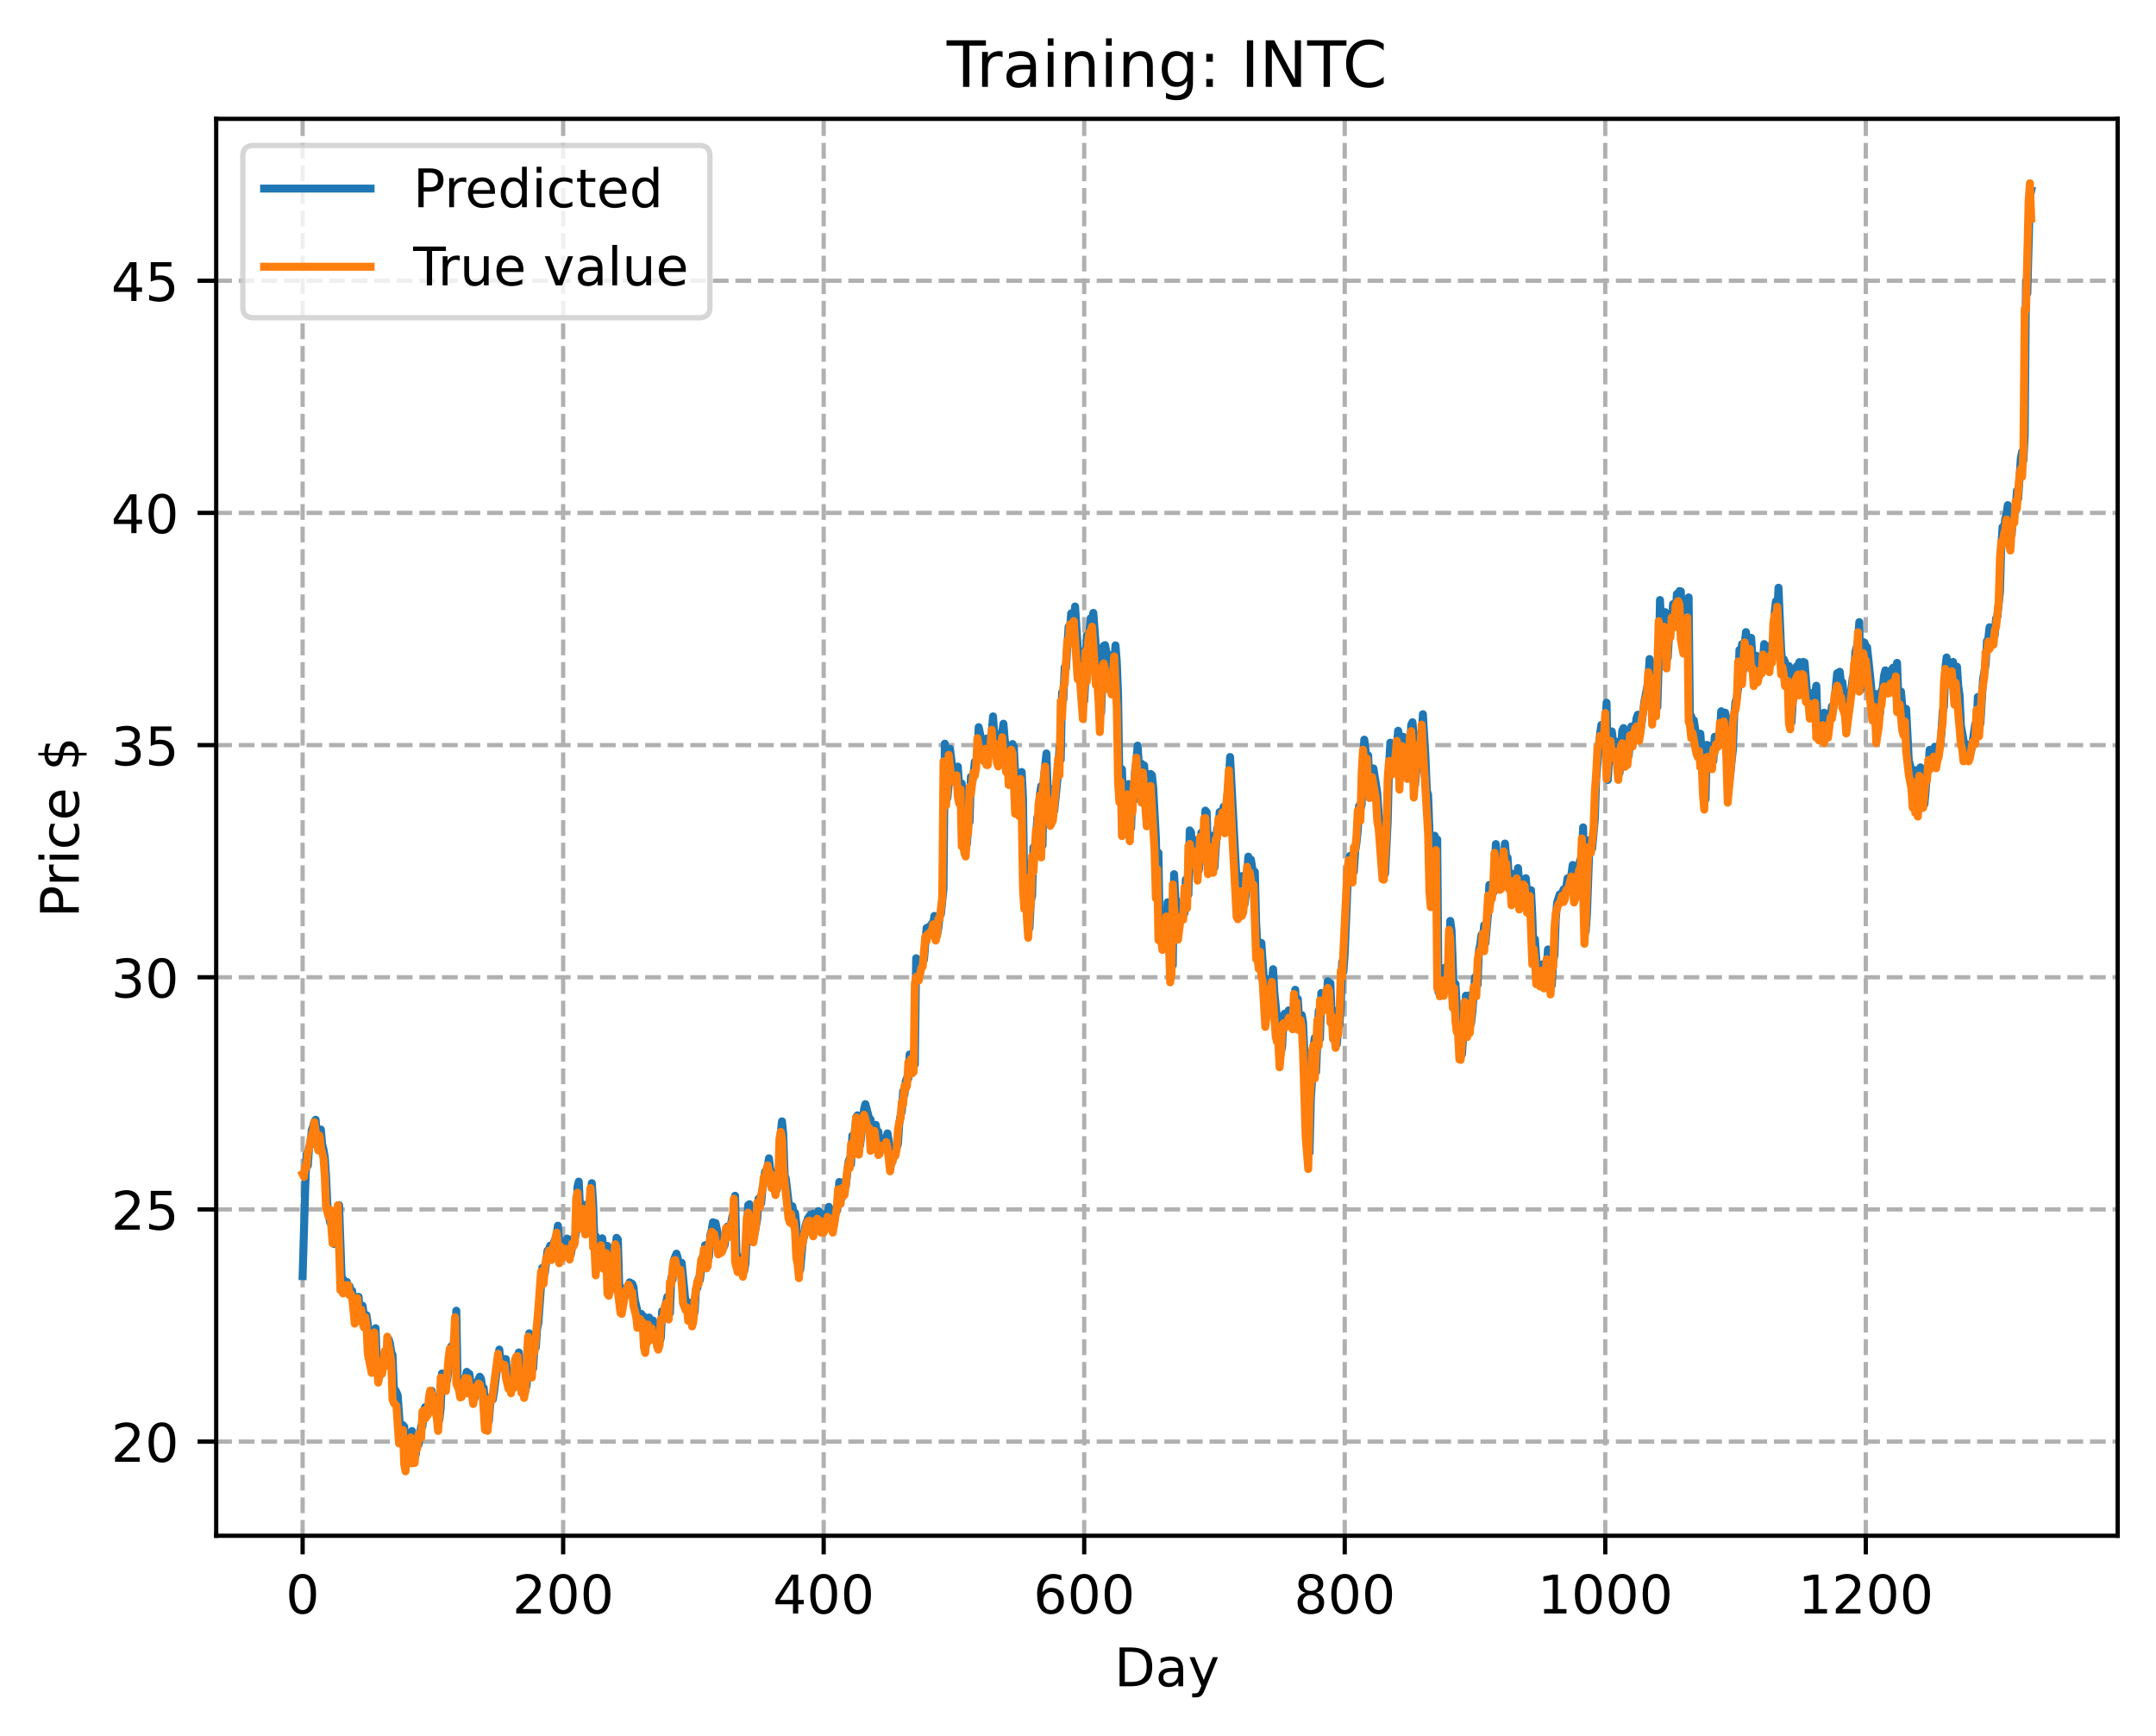 <?xml version="1.0" encoding="utf-8" standalone="no"?>
<!DOCTYPE svg PUBLIC "-//W3C//DTD SVG 1.1//EN"
  "http://www.w3.org/Graphics/SVG/1.1/DTD/svg11.dtd">
<!-- Created with matplotlib (https://matplotlib.org/) -->
<svg height="325.986pt" version="1.1" viewBox="0 0 404.923 325.986" width="404.923pt" xmlns="http://www.w3.org/2000/svg" xmlns:xlink="http://www.w3.org/1999/xlink">
 <defs>
  <style type="text/css">
*{stroke-linecap:butt;stroke-linejoin:round;}
  </style>
 </defs>
 <g id="figure_1">
  <g id="patch_1">
   <path d="M 0 325.986 
L 404.923 325.986 
L 404.923 0 
L 0 0 
z
" style="fill:#ffffff;"/>
  </g>
  <g id="axes_1">
   <g id="patch_2">
    <path d="M 40.603 288.43 
L 397.723 288.43 
L 397.723 22.318 
L 40.603 22.318 
z
" style="fill:#ffffff;"/>
   </g>
   <g id="matplotlib.axis_1">
    <g id="xtick_1">
     <g id="line2d_1">
      <path clip-path="url(#p59c5dd2443)" d="M 56.836 288.43 
L 56.836 22.318 
" style="fill:none;stroke:#b0b0b0;stroke-dasharray:2.96,1.28;stroke-dashoffset:0;stroke-width:0.8;"/>
     </g>
     <g id="line2d_2">
      <defs>
       <path d="M 0 0 
L 0 3.5 
" id="m4a52dea53e" style="stroke:#000000;stroke-width:0.8;"/>
      </defs>
      <g>
       <use style="stroke:#000000;stroke-width:0.8;" x="56.836" xlink:href="#m4a52dea53e" y="288.43"/>
      </g>
     </g>
     <g id="text_1">
      <!-- 0 -->
      <defs>
       <path d="M 31.781 66.406 
Q 24.172 66.406 20.328 58.906 
Q 16.5 51.422 16.5 36.375 
Q 16.5 21.391 20.328 13.891 
Q 24.172 6.391 31.781 6.391 
Q 39.453 6.391 43.281 13.891 
Q 47.125 21.391 47.125 36.375 
Q 47.125 51.422 43.281 58.906 
Q 39.453 66.406 31.781 66.406 
z
M 31.781 74.219 
Q 44.047 74.219 50.516 64.516 
Q 56.984 54.828 56.984 36.375 
Q 56.984 17.969 50.516 8.266 
Q 44.047 -1.422 31.781 -1.422 
Q 19.531 -1.422 13.062 8.266 
Q 6.594 17.969 6.594 36.375 
Q 6.594 54.828 13.062 64.516 
Q 19.531 74.219 31.781 74.219 
z
" id="DejaVuSans-48"/>
      </defs>
      <g transform="translate(53.655 303.029)scale(0.1 -0.1)">
       <use xlink:href="#DejaVuSans-48"/>
      </g>
     </g>
    </g>
    <g id="xtick_2">
     <g id="line2d_3">
      <path clip-path="url(#p59c5dd2443)" d="M 105.766 288.43 
L 105.766 22.318 
" style="fill:none;stroke:#b0b0b0;stroke-dasharray:2.96,1.28;stroke-dashoffset:0;stroke-width:0.8;"/>
     </g>
     <g id="line2d_4">
      <g>
       <use style="stroke:#000000;stroke-width:0.8;" x="105.766" xlink:href="#m4a52dea53e" y="288.43"/>
      </g>
     </g>
     <g id="text_2">
      <!-- 200 -->
      <defs>
       <path d="M 19.188 8.297 
L 53.609 8.297 
L 53.609 0 
L 7.328 0 
L 7.328 8.297 
Q 12.938 14.109 22.625 23.891 
Q 32.328 33.688 34.812 36.531 
Q 39.547 41.844 41.422 45.531 
Q 43.312 49.219 43.312 52.781 
Q 43.312 58.594 39.234 62.25 
Q 35.156 65.922 28.609 65.922 
Q 23.969 65.922 18.812 64.312 
Q 13.672 62.703 7.812 59.422 
L 7.812 69.391 
Q 13.766 71.781 18.938 73 
Q 24.125 74.219 28.422 74.219 
Q 39.75 74.219 46.484 68.547 
Q 53.219 62.891 53.219 53.422 
Q 53.219 48.922 51.531 44.891 
Q 49.859 40.875 45.406 35.406 
Q 44.188 33.984 37.641 27.219 
Q 31.109 20.453 19.188 8.297 
z
" id="DejaVuSans-50"/>
      </defs>
      <g transform="translate(96.223 303.029)scale(0.1 -0.1)">
       <use xlink:href="#DejaVuSans-50"/>
       <use x="63.623" xlink:href="#DejaVuSans-48"/>
       <use x="127.246" xlink:href="#DejaVuSans-48"/>
      </g>
     </g>
    </g>
    <g id="xtick_3">
     <g id="line2d_5">
      <path clip-path="url(#p59c5dd2443)" d="M 154.697 288.43 
L 154.697 22.318 
" style="fill:none;stroke:#b0b0b0;stroke-dasharray:2.96,1.28;stroke-dashoffset:0;stroke-width:0.8;"/>
     </g>
     <g id="line2d_6">
      <g>
       <use style="stroke:#000000;stroke-width:0.8;" x="154.697" xlink:href="#m4a52dea53e" y="288.43"/>
      </g>
     </g>
     <g id="text_3">
      <!-- 400 -->
      <defs>
       <path d="M 37.797 64.312 
L 12.891 25.391 
L 37.797 25.391 
z
M 35.203 72.906 
L 47.609 72.906 
L 47.609 25.391 
L 58.016 25.391 
L 58.016 17.188 
L 47.609 17.188 
L 47.609 0 
L 37.797 0 
L 37.797 17.188 
L 4.891 17.188 
L 4.891 26.703 
z
" id="DejaVuSans-52"/>
      </defs>
      <g transform="translate(145.153 303.029)scale(0.1 -0.1)">
       <use xlink:href="#DejaVuSans-52"/>
       <use x="63.623" xlink:href="#DejaVuSans-48"/>
       <use x="127.246" xlink:href="#DejaVuSans-48"/>
      </g>
     </g>
    </g>
    <g id="xtick_4">
     <g id="line2d_7">
      <path clip-path="url(#p59c5dd2443)" d="M 203.628 288.43 
L 203.628 22.318 
" style="fill:none;stroke:#b0b0b0;stroke-dasharray:2.96,1.28;stroke-dashoffset:0;stroke-width:0.8;"/>
     </g>
     <g id="line2d_8">
      <g>
       <use style="stroke:#000000;stroke-width:0.8;" x="203.628" xlink:href="#m4a52dea53e" y="288.43"/>
      </g>
     </g>
     <g id="text_4">
      <!-- 600 -->
      <defs>
       <path d="M 33.016 40.375 
Q 26.375 40.375 22.484 35.828 
Q 18.609 31.297 18.609 23.391 
Q 18.609 15.531 22.484 10.953 
Q 26.375 6.391 33.016 6.391 
Q 39.656 6.391 43.531 10.953 
Q 47.406 15.531 47.406 23.391 
Q 47.406 31.297 43.531 35.828 
Q 39.656 40.375 33.016 40.375 
z
M 52.594 71.297 
L 52.594 62.312 
Q 48.875 64.062 45.094 64.984 
Q 41.312 65.922 37.594 65.922 
Q 27.828 65.922 22.672 59.328 
Q 17.531 52.734 16.797 39.406 
Q 19.672 43.656 24.016 45.922 
Q 28.375 48.188 33.594 48.188 
Q 44.578 48.188 50.953 41.516 
Q 57.328 34.859 57.328 23.391 
Q 57.328 12.156 50.688 5.359 
Q 44.047 -1.422 33.016 -1.422 
Q 20.359 -1.422 13.672 8.266 
Q 6.984 17.969 6.984 36.375 
Q 6.984 53.656 15.188 63.938 
Q 23.391 74.219 37.203 74.219 
Q 40.922 74.219 44.703 73.484 
Q 48.484 72.75 52.594 71.297 
z
" id="DejaVuSans-54"/>
      </defs>
      <g transform="translate(194.084 303.029)scale(0.1 -0.1)">
       <use xlink:href="#DejaVuSans-54"/>
       <use x="63.623" xlink:href="#DejaVuSans-48"/>
       <use x="127.246" xlink:href="#DejaVuSans-48"/>
      </g>
     </g>
    </g>
    <g id="xtick_5">
     <g id="line2d_9">
      <path clip-path="url(#p59c5dd2443)" d="M 252.558 288.43 
L 252.558 22.318 
" style="fill:none;stroke:#b0b0b0;stroke-dasharray:2.96,1.28;stroke-dashoffset:0;stroke-width:0.8;"/>
     </g>
     <g id="line2d_10">
      <g>
       <use style="stroke:#000000;stroke-width:0.8;" x="252.558" xlink:href="#m4a52dea53e" y="288.43"/>
      </g>
     </g>
     <g id="text_5">
      <!-- 800 -->
      <defs>
       <path d="M 31.781 34.625 
Q 24.75 34.625 20.719 30.859 
Q 16.703 27.094 16.703 20.516 
Q 16.703 13.922 20.719 10.156 
Q 24.75 6.391 31.781 6.391 
Q 38.812 6.391 42.859 10.172 
Q 46.922 13.969 46.922 20.516 
Q 46.922 27.094 42.891 30.859 
Q 38.875 34.625 31.781 34.625 
z
M 21.922 38.812 
Q 15.578 40.375 12.031 44.719 
Q 8.5 49.078 8.5 55.328 
Q 8.5 64.062 14.719 69.141 
Q 20.953 74.219 31.781 74.219 
Q 42.672 74.219 48.875 69.141 
Q 55.078 64.062 55.078 55.328 
Q 55.078 49.078 51.531 44.719 
Q 48 40.375 41.703 38.812 
Q 48.828 37.156 52.797 32.312 
Q 56.781 27.484 56.781 20.516 
Q 56.781 9.906 50.312 4.234 
Q 43.844 -1.422 31.781 -1.422 
Q 19.734 -1.422 13.25 4.234 
Q 6.781 9.906 6.781 20.516 
Q 6.781 27.484 10.781 32.312 
Q 14.797 37.156 21.922 38.812 
z
M 18.312 54.391 
Q 18.312 48.734 21.844 45.562 
Q 25.391 42.391 31.781 42.391 
Q 38.141 42.391 41.719 45.562 
Q 45.312 48.734 45.312 54.391 
Q 45.312 60.062 41.719 63.234 
Q 38.141 66.406 31.781 66.406 
Q 25.391 66.406 21.844 63.234 
Q 18.312 60.062 18.312 54.391 
z
" id="DejaVuSans-56"/>
      </defs>
      <g transform="translate(243.015 303.029)scale(0.1 -0.1)">
       <use xlink:href="#DejaVuSans-56"/>
       <use x="63.623" xlink:href="#DejaVuSans-48"/>
       <use x="127.246" xlink:href="#DejaVuSans-48"/>
      </g>
     </g>
    </g>
    <g id="xtick_6">
     <g id="line2d_11">
      <path clip-path="url(#p59c5dd2443)" d="M 301.489 288.43 
L 301.489 22.318 
" style="fill:none;stroke:#b0b0b0;stroke-dasharray:2.96,1.28;stroke-dashoffset:0;stroke-width:0.8;"/>
     </g>
     <g id="line2d_12">
      <g>
       <use style="stroke:#000000;stroke-width:0.8;" x="301.489" xlink:href="#m4a52dea53e" y="288.43"/>
      </g>
     </g>
     <g id="text_6">
      <!-- 1000 -->
      <defs>
       <path d="M 12.406 8.297 
L 28.516 8.297 
L 28.516 63.922 
L 10.984 60.406 
L 10.984 69.391 
L 28.422 72.906 
L 38.281 72.906 
L 38.281 8.297 
L 54.391 8.297 
L 54.391 0 
L 12.406 0 
z
" id="DejaVuSans-49"/>
      </defs>
      <g transform="translate(288.764 303.029)scale(0.1 -0.1)">
       <use xlink:href="#DejaVuSans-49"/>
       <use x="63.623" xlink:href="#DejaVuSans-48"/>
       <use x="127.246" xlink:href="#DejaVuSans-48"/>
       <use x="190.869" xlink:href="#DejaVuSans-48"/>
      </g>
     </g>
    </g>
    <g id="xtick_7">
     <g id="line2d_13">
      <path clip-path="url(#p59c5dd2443)" d="M 350.419 288.43 
L 350.419 22.318 
" style="fill:none;stroke:#b0b0b0;stroke-dasharray:2.96,1.28;stroke-dashoffset:0;stroke-width:0.8;"/>
     </g>
     <g id="line2d_14">
      <g>
       <use style="stroke:#000000;stroke-width:0.8;" x="350.419" xlink:href="#m4a52dea53e" y="288.43"/>
      </g>
     </g>
     <g id="text_7">
      <!-- 1200 -->
      <g transform="translate(337.694 303.029)scale(0.1 -0.1)">
       <use xlink:href="#DejaVuSans-49"/>
       <use x="63.623" xlink:href="#DejaVuSans-50"/>
       <use x="127.246" xlink:href="#DejaVuSans-48"/>
       <use x="190.869" xlink:href="#DejaVuSans-48"/>
      </g>
     </g>
    </g>
    <g id="text_8">
     <!-- Day -->
     <defs>
      <path d="M 19.672 64.797 
L 19.672 8.109 
L 31.594 8.109 
Q 46.688 8.109 53.688 14.938 
Q 60.688 21.781 60.688 36.531 
Q 60.688 51.172 53.688 57.984 
Q 46.688 64.797 31.594 64.797 
z
M 9.812 72.906 
L 30.078 72.906 
Q 51.266 72.906 61.172 64.094 
Q 71.094 55.281 71.094 36.531 
Q 71.094 17.672 61.125 8.828 
Q 51.172 0 30.078 0 
L 9.812 0 
z
" id="DejaVuSans-68"/>
      <path d="M 34.281 27.484 
Q 23.391 27.484 19.188 25 
Q 14.984 22.516 14.984 16.5 
Q 14.984 11.719 18.141 8.906 
Q 21.297 6.109 26.703 6.109 
Q 34.188 6.109 38.703 11.406 
Q 43.219 16.703 43.219 25.484 
L 43.219 27.484 
z
M 52.203 31.203 
L 52.203 0 
L 43.219 0 
L 43.219 8.297 
Q 40.141 3.328 35.547 0.953 
Q 30.953 -1.422 24.312 -1.422 
Q 15.922 -1.422 10.953 3.297 
Q 6 8.016 6 15.922 
Q 6 25.141 12.172 29.828 
Q 18.359 34.516 30.609 34.516 
L 43.219 34.516 
L 43.219 35.406 
Q 43.219 41.609 39.141 45 
Q 35.062 48.391 27.688 48.391 
Q 23 48.391 18.547 47.266 
Q 14.109 46.141 10.016 43.891 
L 10.016 52.203 
Q 14.938 54.109 19.578 55.047 
Q 24.219 56 28.609 56 
Q 40.484 56 46.344 49.844 
Q 52.203 43.703 52.203 31.203 
z
" id="DejaVuSans-97"/>
      <path d="M 32.172 -5.078 
Q 28.375 -14.844 24.75 -17.812 
Q 21.141 -20.797 15.094 -20.797 
L 7.906 -20.797 
L 7.906 -13.281 
L 13.188 -13.281 
Q 16.891 -13.281 18.938 -11.516 
Q 21 -9.766 23.484 -3.219 
L 25.094 0.875 
L 2.984 54.688 
L 12.5 54.688 
L 29.594 11.922 
L 46.688 54.688 
L 56.203 54.688 
z
" id="DejaVuSans-121"/>
     </defs>
     <g transform="translate(209.29 316.707)scale(0.1 -0.1)">
      <use xlink:href="#DejaVuSans-68"/>
      <use x="77.002" xlink:href="#DejaVuSans-97"/>
      <use x="138.281" xlink:href="#DejaVuSans-121"/>
     </g>
    </g>
   </g>
   <g id="matplotlib.axis_2">
    <g id="ytick_1">
     <g id="line2d_15">
      <path clip-path="url(#p59c5dd2443)" d="M 40.603 270.753 
L 397.723 270.753 
" style="fill:none;stroke:#b0b0b0;stroke-dasharray:2.96,1.28;stroke-dashoffset:0;stroke-width:0.8;"/>
     </g>
     <g id="line2d_16">
      <defs>
       <path d="M 0 0 
L -3.5 0 
" id="m9cf2d53df1" style="stroke:#000000;stroke-width:0.8;"/>
      </defs>
      <g>
       <use style="stroke:#000000;stroke-width:0.8;" x="40.603" xlink:href="#m9cf2d53df1" y="270.753"/>
      </g>
     </g>
     <g id="text_9">
      <!-- 20 -->
      <g transform="translate(20.878 274.552)scale(0.1 -0.1)">
       <use xlink:href="#DejaVuSans-50"/>
       <use x="63.623" xlink:href="#DejaVuSans-48"/>
      </g>
     </g>
    </g>
    <g id="ytick_2">
     <g id="line2d_17">
      <path clip-path="url(#p59c5dd2443)" d="M 40.603 227.148 
L 397.723 227.148 
" style="fill:none;stroke:#b0b0b0;stroke-dasharray:2.96,1.28;stroke-dashoffset:0;stroke-width:0.8;"/>
     </g>
     <g id="line2d_18">
      <g>
       <use style="stroke:#000000;stroke-width:0.8;" x="40.603" xlink:href="#m9cf2d53df1" y="227.148"/>
      </g>
     </g>
     <g id="text_10">
      <!-- 25 -->
      <defs>
       <path d="M 10.797 72.906 
L 49.516 72.906 
L 49.516 64.594 
L 19.828 64.594 
L 19.828 46.734 
Q 21.969 47.469 24.109 47.828 
Q 26.266 48.188 28.422 48.188 
Q 40.625 48.188 47.75 41.5 
Q 54.891 34.812 54.891 23.391 
Q 54.891 11.625 47.562 5.094 
Q 40.234 -1.422 26.906 -1.422 
Q 22.312 -1.422 17.547 -0.641 
Q 12.797 0.141 7.719 1.703 
L 7.719 11.625 
Q 12.109 9.234 16.797 8.062 
Q 21.484 6.891 26.703 6.891 
Q 35.156 6.891 40.078 11.328 
Q 45.016 15.766 45.016 23.391 
Q 45.016 31 40.078 35.438 
Q 35.156 39.891 26.703 39.891 
Q 22.75 39.891 18.812 39.016 
Q 14.891 38.141 10.797 36.281 
z
" id="DejaVuSans-53"/>
      </defs>
      <g transform="translate(20.878 230.947)scale(0.1 -0.1)">
       <use xlink:href="#DejaVuSans-50"/>
       <use x="63.623" xlink:href="#DejaVuSans-53"/>
      </g>
     </g>
    </g>
    <g id="ytick_3">
     <g id="line2d_19">
      <path clip-path="url(#p59c5dd2443)" d="M 40.603 183.543 
L 397.723 183.543 
" style="fill:none;stroke:#b0b0b0;stroke-dasharray:2.96,1.28;stroke-dashoffset:0;stroke-width:0.8;"/>
     </g>
     <g id="line2d_20">
      <g>
       <use style="stroke:#000000;stroke-width:0.8;" x="40.603" xlink:href="#m9cf2d53df1" y="183.543"/>
      </g>
     </g>
     <g id="text_11">
      <!-- 30 -->
      <defs>
       <path d="M 40.578 39.312 
Q 47.656 37.797 51.625 33 
Q 55.609 28.219 55.609 21.188 
Q 55.609 10.406 48.188 4.484 
Q 40.766 -1.422 27.094 -1.422 
Q 22.516 -1.422 17.656 -0.516 
Q 12.797 0.391 7.625 2.203 
L 7.625 11.719 
Q 11.719 9.328 16.594 8.109 
Q 21.484 6.891 26.812 6.891 
Q 36.078 6.891 40.938 10.547 
Q 45.797 14.203 45.797 21.188 
Q 45.797 27.641 41.281 31.266 
Q 36.766 34.906 28.719 34.906 
L 20.219 34.906 
L 20.219 43.016 
L 29.109 43.016 
Q 36.375 43.016 40.234 45.922 
Q 44.094 48.828 44.094 54.297 
Q 44.094 59.906 40.109 62.906 
Q 36.141 65.922 28.719 65.922 
Q 24.656 65.922 20.016 65.031 
Q 15.375 64.156 9.812 62.312 
L 9.812 71.094 
Q 15.438 72.656 20.344 73.438 
Q 25.25 74.219 29.594 74.219 
Q 40.828 74.219 47.359 69.109 
Q 53.906 64.016 53.906 55.328 
Q 53.906 49.266 50.438 45.094 
Q 46.969 40.922 40.578 39.312 
z
" id="DejaVuSans-51"/>
      </defs>
      <g transform="translate(20.878 187.342)scale(0.1 -0.1)">
       <use xlink:href="#DejaVuSans-51"/>
       <use x="63.623" xlink:href="#DejaVuSans-48"/>
      </g>
     </g>
    </g>
    <g id="ytick_4">
     <g id="line2d_21">
      <path clip-path="url(#p59c5dd2443)" d="M 40.603 139.938 
L 397.723 139.938 
" style="fill:none;stroke:#b0b0b0;stroke-dasharray:2.96,1.28;stroke-dashoffset:0;stroke-width:0.8;"/>
     </g>
     <g id="line2d_22">
      <g>
       <use style="stroke:#000000;stroke-width:0.8;" x="40.603" xlink:href="#m9cf2d53df1" y="139.938"/>
      </g>
     </g>
     <g id="text_12">
      <!-- 35 -->
      <g transform="translate(20.878 143.737)scale(0.1 -0.1)">
       <use xlink:href="#DejaVuSans-51"/>
       <use x="63.623" xlink:href="#DejaVuSans-53"/>
      </g>
     </g>
    </g>
    <g id="ytick_5">
     <g id="line2d_23">
      <path clip-path="url(#p59c5dd2443)" d="M 40.603 96.333 
L 397.723 96.333 
" style="fill:none;stroke:#b0b0b0;stroke-dasharray:2.96,1.28;stroke-dashoffset:0;stroke-width:0.8;"/>
     </g>
     <g id="line2d_24">
      <g>
       <use style="stroke:#000000;stroke-width:0.8;" x="40.603" xlink:href="#m9cf2d53df1" y="96.333"/>
      </g>
     </g>
     <g id="text_13">
      <!-- 40 -->
      <g transform="translate(20.878 100.132)scale(0.1 -0.1)">
       <use xlink:href="#DejaVuSans-52"/>
       <use x="63.623" xlink:href="#DejaVuSans-48"/>
      </g>
     </g>
    </g>
    <g id="ytick_6">
     <g id="line2d_25">
      <path clip-path="url(#p59c5dd2443)" d="M 40.603 52.728 
L 397.723 52.728 
" style="fill:none;stroke:#b0b0b0;stroke-dasharray:2.96,1.28;stroke-dashoffset:0;stroke-width:0.8;"/>
     </g>
     <g id="line2d_26">
      <g>
       <use style="stroke:#000000;stroke-width:0.8;" x="40.603" xlink:href="#m9cf2d53df1" y="52.728"/>
      </g>
     </g>
     <g id="text_14">
      <!-- 45 -->
      <g transform="translate(20.878 56.527)scale(0.1 -0.1)">
       <use xlink:href="#DejaVuSans-52"/>
       <use x="63.623" xlink:href="#DejaVuSans-53"/>
      </g>
     </g>
    </g>
    <g id="text_15">
     <!-- Price $ -->
     <defs>
      <path d="M 19.672 64.797 
L 19.672 37.406 
L 32.078 37.406 
Q 38.969 37.406 42.719 40.969 
Q 46.484 44.531 46.484 51.125 
Q 46.484 57.672 42.719 61.234 
Q 38.969 64.797 32.078 64.797 
z
M 9.812 72.906 
L 32.078 72.906 
Q 44.344 72.906 50.609 67.359 
Q 56.891 61.812 56.891 51.125 
Q 56.891 40.328 50.609 34.812 
Q 44.344 29.297 32.078 29.297 
L 19.672 29.297 
L 19.672 0 
L 9.812 0 
z
" id="DejaVuSans-80"/>
      <path d="M 41.109 46.297 
Q 39.594 47.172 37.812 47.578 
Q 36.031 48 33.891 48 
Q 26.266 48 22.188 43.047 
Q 18.109 38.094 18.109 28.812 
L 18.109 0 
L 9.078 0 
L 9.078 54.688 
L 18.109 54.688 
L 18.109 46.188 
Q 20.953 51.172 25.484 53.578 
Q 30.031 56 36.531 56 
Q 37.453 56 38.578 55.875 
Q 39.703 55.766 41.062 55.516 
z
" id="DejaVuSans-114"/>
      <path d="M 9.422 54.688 
L 18.406 54.688 
L 18.406 0 
L 9.422 0 
z
M 9.422 75.984 
L 18.406 75.984 
L 18.406 64.594 
L 9.422 64.594 
z
" id="DejaVuSans-105"/>
      <path d="M 48.781 52.594 
L 48.781 44.188 
Q 44.969 46.297 41.141 47.344 
Q 37.312 48.391 33.406 48.391 
Q 24.656 48.391 19.812 42.844 
Q 14.984 37.312 14.984 27.297 
Q 14.984 17.281 19.812 11.734 
Q 24.656 6.203 33.406 6.203 
Q 37.312 6.203 41.141 7.25 
Q 44.969 8.297 48.781 10.406 
L 48.781 2.094 
Q 45.016 0.344 40.984 -0.531 
Q 36.969 -1.422 32.422 -1.422 
Q 20.062 -1.422 12.781 6.344 
Q 5.516 14.109 5.516 27.297 
Q 5.516 40.672 12.859 48.328 
Q 20.219 56 33.016 56 
Q 37.156 56 41.109 55.141 
Q 45.062 54.297 48.781 52.594 
z
" id="DejaVuSans-99"/>
      <path d="M 56.203 29.594 
L 56.203 25.203 
L 14.891 25.203 
Q 15.484 15.922 20.484 11.062 
Q 25.484 6.203 34.422 6.203 
Q 39.594 6.203 44.453 7.469 
Q 49.312 8.734 54.109 11.281 
L 54.109 2.781 
Q 49.266 0.734 44.188 -0.344 
Q 39.109 -1.422 33.891 -1.422 
Q 20.797 -1.422 13.156 6.188 
Q 5.516 13.812 5.516 26.812 
Q 5.516 40.234 12.766 48.109 
Q 20.016 56 32.328 56 
Q 43.359 56 49.781 48.891 
Q 56.203 41.797 56.203 29.594 
z
M 47.219 32.234 
Q 47.125 39.594 43.094 43.984 
Q 39.062 48.391 32.422 48.391 
Q 24.906 48.391 20.391 44.141 
Q 15.875 39.891 15.188 32.172 
z
" id="DejaVuSans-101"/>
      <path id="DejaVuSans-32"/>
      <path d="M 33.797 -14.703 
L 28.906 -14.703 
L 28.859 0 
Q 23.734 0.094 18.609 1.188 
Q 13.484 2.297 8.297 4.5 
L 8.297 13.281 
Q 13.281 10.156 18.375 8.562 
Q 23.484 6.984 28.906 6.938 
L 28.906 29.203 
Q 18.109 30.953 13.203 35.156 
Q 8.297 39.359 8.297 46.688 
Q 8.297 54.641 13.625 59.219 
Q 18.953 63.812 28.906 64.5 
L 28.906 75.984 
L 33.797 75.984 
L 33.797 64.656 
Q 38.328 64.453 42.578 63.688 
Q 46.828 62.938 50.875 61.625 
L 50.875 53.078 
Q 46.828 55.125 42.547 56.25 
Q 38.281 57.375 33.797 57.562 
L 33.797 36.719 
Q 44.875 35.016 50.094 30.609 
Q 55.328 26.219 55.328 18.609 
Q 55.328 10.359 49.781 5.594 
Q 44.234 0.828 33.797 0.094 
z
M 28.906 37.594 
L 28.906 57.625 
Q 23.25 56.984 20.266 54.391 
Q 17.281 51.812 17.281 47.516 
Q 17.281 43.312 20.031 40.969 
Q 22.797 38.625 28.906 37.594 
z
M 33.797 28.219 
L 33.797 7.078 
Q 39.984 7.906 43.141 10.594 
Q 46.297 13.281 46.297 17.672 
Q 46.297 21.969 43.281 24.5 
Q 40.281 27.047 33.797 28.219 
z
" id="DejaVuSans-36"/>
     </defs>
     <g transform="translate(14.798 172.342)rotate(-90)scale(0.1 -0.1)">
      <use xlink:href="#DejaVuSans-80"/>
      <use x="58.553" xlink:href="#DejaVuSans-114"/>
      <use x="99.666" xlink:href="#DejaVuSans-105"/>
      <use x="127.449" xlink:href="#DejaVuSans-99"/>
      <use x="182.43" xlink:href="#DejaVuSans-101"/>
      <use x="243.953" xlink:href="#DejaVuSans-32"/>
      <use x="275.74" xlink:href="#DejaVuSans-36"/>
     </g>
    </g>
   </g>
   <g id="line2d_27">
    <path clip-path="url(#p59c5dd2443)" d="M 56.836 239.673 
L 57.325 223.08 
L 57.57 216.757 
L 57.814 218.912 
L 58.059 215.464 
L 58.304 215.078 
L 58.548 212.231 
L 58.793 211.61 
L 59.038 210.656 
L 59.282 210.301 
L 59.527 213.3 
L 59.772 214.126 
L 60.016 215.958 
L 60.261 212.139 
L 60.506 214.962 
L 60.75 215.857 
L 60.995 217.322 
L 61.24 220.882 
L 61.484 226.308 
L 61.974 229.543 
L 62.218 228.09 
L 62.708 233.627 
L 62.952 227.57 
L 63.197 230.176 
L 63.441 231.022 
L 63.686 226.353 
L 64.175 240.305 
L 64.42 240.202 
L 64.665 241.93 
L 64.909 241.821 
L 65.154 240.77 
L 65.399 241.768 
L 65.643 241.541 
L 65.888 242.749 
L 66.133 242.41 
L 66.377 243.982 
L 66.622 246.58 
L 66.867 247.396 
L 67.111 246.784 
L 67.356 243.565 
L 67.601 246.807 
L 67.845 245.764 
L 68.09 245.232 
L 68.579 248.617 
L 68.824 247.003 
L 69.069 248.557 
L 69.313 254.265 
L 69.558 254.706 
L 69.802 254.775 
L 70.047 256.878 
L 70.292 254.748 
L 70.536 249.452 
L 70.781 255.96 
L 71.026 256.38 
L 71.27 258.56 
L 71.76 255.898 
L 72.004 256.745 
L 72.494 254.167 
L 72.738 256.201 
L 72.983 251.5 
L 73.228 252.245 
L 73.472 253.905 
L 73.717 254.444 
L 73.962 260.601 
L 74.451 261.48 
L 74.696 262.071 
L 75.185 269.088 
L 75.674 267.659 
L 75.919 267.952 
L 76.163 274.057 
L 76.408 273.84 
L 76.653 273.119 
L 77.142 269.443 
L 77.387 268.765 
L 77.631 274.349 
L 77.876 273.934 
L 78.121 273.064 
L 78.365 269.964 
L 78.61 271.324 
L 79.099 267.803 
L 79.344 267.847 
L 79.589 265.014 
L 79.833 264.28 
L 80.078 265.862 
L 80.323 265.625 
L 80.567 264.921 
L 80.812 261.548 
L 81.056 261.195 
L 81.546 263.593 
L 81.79 264.106 
L 82.035 263.5 
L 82.28 264.504 
L 82.524 266.618 
L 82.769 264.459 
L 83.014 257.955 
L 83.503 259.813 
L 83.748 258.437 
L 83.992 259.258 
L 84.482 254.588 
L 84.726 252.886 
L 84.971 252.714 
L 85.216 252.926 
L 85.46 251.531 
L 85.705 246.167 
L 85.95 259.584 
L 86.194 259.286 
L 86.439 259.563 
L 86.684 261.068 
L 86.928 260.903 
L 87.662 257.645 
L 87.907 260.464 
L 88.151 258.026 
L 88.396 259.876 
L 88.641 259.601 
L 89.13 262.631 
L 89.375 260.998 
L 89.619 260.5 
L 89.864 259.089 
L 90.109 258.566 
L 90.353 258.966 
L 90.598 260.769 
L 90.843 260.657 
L 91.332 266.419 
L 91.577 265.644 
L 91.821 266.897 
L 92.066 263.839 
L 92.311 262.277 
L 92.555 262.851 
L 92.8 261.4 
L 93.778 253.465 
L 94.023 255.872 
L 94.268 255.079 
L 94.512 255.981 
L 95.002 255.25 
L 95.246 258.073 
L 95.736 260.022 
L 95.98 258.938 
L 96.225 260.627 
L 96.47 258.269 
L 96.714 259.552 
L 96.959 255.369 
L 97.448 254.004 
L 97.693 257.269 
L 97.938 257 
L 98.182 259.775 
L 98.427 259.416 
L 98.672 261.141 
L 98.916 260.15 
L 99.405 250.41 
L 99.65 254.79 
L 99.895 255.438 
L 100.139 257.003 
L 100.384 253.022 
L 100.629 253.083 
L 100.873 249.665 
L 101.118 248.413 
L 101.852 238.11 
L 102.097 239.614 
L 102.341 239.045 
L 102.831 234.881 
L 103.075 234.768 
L 103.32 233.954 
L 103.809 234.498 
L 104.054 233.21 
L 104.299 232.764 
L 104.543 231.798 
L 104.788 230.196 
L 105.032 233.692 
L 105.277 235.456 
L 105.522 233.241 
L 105.766 234.612 
L 106.5 232.618 
L 106.745 233.099 
L 106.99 233.993 
L 107.234 235.547 
L 107.724 232.54 
L 107.968 232.538 
L 108.213 231.368 
L 108.458 222.866 
L 108.702 221.923 
L 108.947 227.14 
L 109.436 230.254 
L 109.681 226.278 
L 110.17 229.685 
L 110.415 226.304 
L 110.66 227.188 
L 111.149 222.206 
L 111.393 225.872 
L 111.638 232.702 
L 111.883 232.131 
L 112.127 237.726 
L 112.372 235.142 
L 112.617 234.107 
L 112.861 233.907 
L 113.106 232.566 
L 113.595 236.832 
L 113.84 236.733 
L 114.085 233.993 
L 114.329 240.779 
L 114.574 241.166 
L 114.819 240.871 
L 115.063 234.395 
L 115.308 235.413 
L 115.553 235.268 
L 115.797 232.482 
L 116.042 232.769 
L 116.287 240.983 
L 116.776 244.477 
L 117.02 244.562 
L 117.754 241.783 
L 117.999 242.005 
L 118.244 240.842 
L 118.733 241.117 
L 118.978 241.725 
L 119.222 244.108 
L 119.712 246.223 
L 119.956 247.989 
L 120.201 248.081 
L 120.446 246.766 
L 120.69 247.851 
L 120.935 247.255 
L 121.18 251.909 
L 121.424 252.331 
L 121.914 247.448 
L 122.158 250.36 
L 122.403 249.796 
L 122.648 247.998 
L 123.137 251.275 
L 123.381 249.932 
L 123.871 252.13 
L 124.115 251.236 
L 124.36 246.255 
L 124.605 247.743 
L 124.849 246.91 
L 125.094 244.638 
L 125.339 243.55 
L 125.828 246.608 
L 126.073 240.002 
L 126.317 240.349 
L 126.562 236.619 
L 127.051 235.45 
L 127.296 236.278 
L 127.541 238.017 
L 127.785 237.284 
L 128.03 237.171 
L 128.764 244.74 
L 129.008 245.18 
L 129.253 244.563 
L 129.498 246.565 
L 129.742 245.336 
L 129.987 244.89 
L 130.232 247.302 
L 130.476 246.266 
L 130.721 242.061 
L 130.966 241.913 
L 131.21 240.071 
L 131.455 240.402 
L 131.944 236.156 
L 132.189 236.394 
L 132.434 233.869 
L 132.678 233.797 
L 132.923 236.833 
L 133.168 236.015 
L 133.412 231.963 
L 133.657 231.038 
L 133.902 229.555 
L 134.146 230.124 
L 134.391 229.694 
L 134.88 232.038 
L 135.125 234.642 
L 135.369 232.703 
L 135.614 234.23 
L 135.859 234.332 
L 136.103 233.821 
L 136.348 231.511 
L 136.593 230.379 
L 136.837 232.307 
L 137.082 230.51 
L 137.327 229.679 
L 137.571 228.37 
L 137.816 229.583 
L 138.061 224.583 
L 138.305 235.358 
L 138.795 236.996 
L 139.039 236.219 
L 139.284 236.248 
L 139.773 238.674 
L 140.018 237.298 
L 140.507 226.352 
L 140.752 226.158 
L 140.996 227.81 
L 141.241 230.222 
L 141.486 229.392 
L 141.73 231.675 
L 142.22 228.914 
L 142.464 225.14 
L 142.709 225.781 
L 142.954 226.013 
L 143.198 223.342 
L 143.443 222.096 
L 143.688 220.044 
L 143.932 220.876 
L 144.422 217.543 
L 144.666 219.644 
L 144.911 219.951 
L 145.156 221.871 
L 145.4 220.56 
L 145.89 223.455 
L 146.134 220.72 
L 146.379 221.452 
L 146.624 212.922 
L 146.868 210.598 
L 147.113 213.083 
L 147.357 220.666 
L 147.602 221.451 
L 148.336 227.749 
L 148.581 228.106 
L 148.825 226.544 
L 149.07 228.189 
L 149.315 227.781 
L 149.559 229.904 
L 149.804 234.829 
L 150.293 238.475 
L 150.783 233.051 
L 151.027 232.205 
L 151.272 230.178 
L 151.761 228.783 
L 152.251 228.094 
L 152.495 230.238 
L 152.74 227.945 
L 152.984 230.143 
L 153.229 228.161 
L 153.474 228.781 
L 153.718 227.463 
L 154.208 227.956 
L 154.452 230.196 
L 154.697 229.004 
L 154.942 229.521 
L 155.186 229.019 
L 155.431 228.129 
L 155.676 226.661 
L 155.92 227.244 
L 156.165 227.455 
L 156.41 228.41 
L 156.654 229.927 
L 156.899 228.019 
L 157.144 227.516 
L 157.388 225.529 
L 157.633 221.991 
L 158.122 224.969 
L 158.367 222.033 
L 158.612 222.639 
L 158.856 222.774 
L 159.345 218.286 
L 159.59 217.569 
L 159.835 218.675 
L 160.079 213.308 
L 160.324 215.222 
L 160.813 209.765 
L 161.058 209.468 
L 161.303 213.15 
L 161.547 215.073 
L 162.037 210.566 
L 162.281 208.327 
L 162.526 207.368 
L 163.26 210.124 
L 163.505 210.253 
L 163.749 214.301 
L 163.994 213.875 
L 164.483 211.265 
L 164.728 212.938 
L 164.972 212.546 
L 165.217 216.149 
L 165.462 215.298 
L 165.706 213.847 
L 165.951 214.488 
L 166.44 213.599 
L 166.685 212.86 
L 166.93 214.269 
L 167.419 218.579 
L 167.664 217.375 
L 167.908 216.766 
L 168.153 215.356 
L 168.398 215.516 
L 168.642 214.892 
L 168.887 211.161 
L 169.132 209.525 
L 169.376 208.725 
L 169.621 204.93 
L 169.866 205.583 
L 170.11 203.029 
L 170.355 202.445 
L 170.6 202.553 
L 170.844 198.029 
L 171.089 199.254 
L 171.333 197.896 
L 171.578 199.863 
L 171.823 199.903 
L 172.067 179.964 
L 172.557 182.133 
L 172.801 181.976 
L 173.291 180.174 
L 173.535 180.252 
L 174.025 174.29 
L 174.269 175.552 
L 174.514 174.015 
L 174.759 174.379 
L 175.003 173.493 
L 175.248 173.473 
L 175.493 172.023 
L 175.737 173.399 
L 175.982 175.589 
L 176.227 174.372 
L 176.471 172.044 
L 176.716 171.659 
L 177.205 166.954 
L 177.45 139.67 
L 177.694 149.741 
L 177.939 149.853 
L 178.184 147.216 
L 178.428 140.658 
L 178.918 144.606 
L 179.162 145.046 
L 179.407 144.792 
L 179.652 145.405 
L 179.896 143.977 
L 180.141 147.567 
L 180.386 149.187 
L 180.63 147.154 
L 180.875 156.858 
L 181.12 157.377 
L 181.364 157.631 
L 181.609 158.489 
L 181.854 154.764 
L 182.098 154.366 
L 182.343 145.898 
L 182.588 146.969 
L 182.832 145.466 
L 183.077 143.061 
L 183.321 143.01 
L 183.566 142.602 
L 183.811 136.567 
L 184.3 138.908 
L 184.789 139.401 
L 185.034 140.98 
L 185.279 138.722 
L 185.523 141.417 
L 185.768 141.561 
L 186.013 138.634 
L 186.257 137.656 
L 186.502 134.547 
L 186.747 137.851 
L 186.991 137.749 
L 187.236 138.157 
L 187.481 140.811 
L 187.725 141.776 
L 187.97 138.696 
L 188.215 137.591 
L 188.459 135.924 
L 188.704 138.954 
L 188.948 140.286 
L 189.193 143.134 
L 189.438 140.655 
L 189.682 145.463 
L 189.927 145.582 
L 190.172 139.741 
L 190.416 140.288 
L 190.906 150.624 
L 191.15 146.425 
L 191.395 145.133 
L 191.64 150.774 
L 191.884 144.993 
L 192.129 149.755 
L 192.374 167.719 
L 192.618 168.494 
L 192.863 162.193 
L 193.108 173.684 
L 193.352 174.297 
L 193.597 169.342 
L 193.842 168.225 
L 194.086 159.158 
L 194.331 160.919 
L 194.82 153.529 
L 195.065 154.07 
L 195.309 149.134 
L 195.554 147.614 
L 195.799 158.794 
L 196.043 146.236 
L 196.533 141.499 
L 196.777 148.496 
L 197.022 147.984 
L 197.267 149.736 
L 197.511 152.921 
L 197.756 152.423 
L 198.001 152.297 
L 198.49 147.524 
L 198.735 145.073 
L 198.979 140.288 
L 199.224 142.673 
L 199.469 130.048 
L 199.713 131.385 
L 199.958 125.307 
L 200.203 125.489 
L 200.692 117.718 
L 200.936 118.487 
L 201.181 115.199 
L 201.426 115.753 
L 201.67 116.948 
L 201.915 113.901 
L 202.649 125.328 
L 202.894 122.278 
L 203.138 126.302 
L 203.383 128.474 
L 203.628 131.696 
L 203.872 127.18 
L 204.117 119.353 
L 204.362 125.247 
L 204.606 118.764 
L 204.851 116.099 
L 205.096 116.405 
L 205.34 115.106 
L 206.074 124.978 
L 206.319 124.119 
L 206.808 133.867 
L 207.297 121.285 
L 207.542 121.159 
L 207.787 122.471 
L 208.031 122.825 
L 208.276 125.198 
L 208.521 126.124 
L 208.765 125.093 
L 209.01 127.971 
L 209.499 121.204 
L 209.744 124.253 
L 209.989 130.418 
L 210.233 146.596 
L 210.478 146.981 
L 210.723 144.484 
L 210.967 154.009 
L 211.212 149.993 
L 211.457 149.745 
L 211.701 149.734 
L 211.946 147.258 
L 212.435 155.52 
L 212.68 149.081 
L 212.924 150.344 
L 213.169 144.914 
L 213.414 143.16 
L 213.658 140.035 
L 213.903 143.861 
L 214.148 144.687 
L 214.392 143.429 
L 214.637 148.542 
L 214.882 143.748 
L 215.371 150.201 
L 215.616 153.014 
L 215.86 146.458 
L 216.105 145.356 
L 216.35 145.578 
L 216.594 147.985 
L 217.084 157.258 
L 217.328 166.563 
L 217.573 160.158 
L 217.818 175.485 
L 218.062 173.948 
L 218.307 174.385 
L 218.551 176.632 
L 218.796 173.932 
L 219.041 174.74 
L 219.285 169.464 
L 219.53 169.924 
L 219.775 173.607 
L 220.019 181.131 
L 220.264 181.27 
L 220.509 164.18 
L 220.753 168.629 
L 220.998 169.372 
L 221.243 173.49 
L 221.487 173.448 
L 221.732 172.316 
L 221.977 170.007 
L 222.221 170.046 
L 222.466 171.513 
L 222.711 165.2 
L 223.2 168.014 
L 223.445 155.96 
L 223.689 156.323 
L 223.934 160.574 
L 224.179 157.693 
L 224.423 160.435 
L 224.668 158.818 
L 224.912 162.951 
L 225.157 163.442 
L 225.646 156.35 
L 226.136 160.27 
L 226.38 152.241 
L 226.625 152.52 
L 226.87 159.597 
L 227.114 162.389 
L 227.359 161.486 
L 227.604 156.978 
L 227.848 159.15 
L 228.093 162.944 
L 228.582 155.614 
L 228.827 155.677 
L 229.072 152.496 
L 229.316 154.839 
L 229.561 152.556 
L 229.806 151.521 
L 230.05 151.992 
L 230.295 155.229 
L 230.539 149.5 
L 230.784 146.696 
L 231.029 142.169 
L 232.007 160.991 
L 232.497 169.613 
L 232.741 170.161 
L 232.986 164.95 
L 233.231 164.542 
L 233.475 169.446 
L 233.72 169.9 
L 233.965 168.046 
L 234.454 160.886 
L 234.699 163.246 
L 234.943 161.454 
L 235.433 164.534 
L 235.677 163.744 
L 235.922 173.324 
L 236.167 177.898 
L 236.411 177.947 
L 236.656 179.788 
L 236.9 177.105 
L 237.39 184.222 
L 237.879 189.955 
L 238.124 187.99 
L 238.368 183.931 
L 238.613 184.536 
L 238.858 184.386 
L 239.102 182.021 
L 239.347 186.482 
L 240.081 193.651 
L 240.326 193.919 
L 240.57 197.729 
L 240.815 196.491 
L 241.06 190.77 
L 241.304 190.368 
L 241.549 190.9 
L 241.794 190.72 
L 242.038 189.754 
L 242.283 189.963 
L 242.527 189.758 
L 243.017 192.27 
L 243.261 185.889 
L 243.506 191.079 
L 243.751 187.615 
L 243.995 191.776 
L 244.24 190.581 
L 244.485 190.64 
L 244.729 191.956 
L 245.219 203.129 
L 245.708 215.673 
L 245.953 216.474 
L 246.197 206.232 
L 246.442 202.758 
L 246.687 196.742 
L 246.931 194.927 
L 247.176 201.304 
L 247.665 189.829 
L 247.91 195.132 
L 248.155 186.501 
L 248.399 187.941 
L 248.644 187.961 
L 248.888 187.113 
L 249.133 188.101 
L 249.378 184.296 
L 249.622 184.67 
L 249.867 184.649 
L 250.112 190.997 
L 250.356 189.719 
L 250.601 194.269 
L 250.846 192.757 
L 251.09 196.113 
L 251.335 191.854 
L 251.58 192.437 
L 251.824 188.806 
L 252.069 180.682 
L 252.314 182.52 
L 252.558 178.975 
L 253.048 167.208 
L 253.292 162.186 
L 253.537 160.749 
L 253.782 163.427 
L 254.026 162.98 
L 254.271 163.734 
L 254.515 159.911 
L 254.76 158.311 
L 255.005 155.976 
L 255.249 151.36 
L 255.494 151.965 
L 255.739 151.209 
L 255.983 143.221 
L 256.228 138.914 
L 256.717 142.975 
L 256.962 141.874 
L 257.207 147.559 
L 257.451 147.759 
L 257.941 144.316 
L 258.675 148.955 
L 258.919 152.748 
L 259.164 154.225 
L 259.409 156.432 
L 259.898 163.621 
L 260.143 164.057 
L 260.632 154.233 
L 260.876 143.789 
L 261.121 139.485 
L 261.61 144.368 
L 261.855 143.272 
L 262.1 142.706 
L 262.589 137.243 
L 262.834 138.759 
L 263.078 145.148 
L 263.323 138.806 
L 263.568 138.382 
L 263.812 140.713 
L 264.057 139.422 
L 264.302 139.674 
L 264.546 144.38 
L 264.791 143.205 
L 265.036 136.165 
L 265.28 135.645 
L 265.525 138.67 
L 265.77 147.373 
L 266.014 144.602 
L 266.503 138.148 
L 266.748 137.789 
L 266.993 139.049 
L 267.237 134.139 
L 267.727 142.274 
L 267.971 148.437 
L 268.216 149.297 
L 268.461 155.821 
L 268.705 165.507 
L 268.95 167.637 
L 269.439 156.96 
L 269.684 163.681 
L 269.929 157.652 
L 270.173 186.345 
L 270.418 184.136 
L 270.663 186.085 
L 270.907 185.197 
L 271.152 181.835 
L 271.397 183.749 
L 271.641 181.605 
L 271.886 182.413 
L 272.131 181.463 
L 272.375 172.958 
L 272.62 174.721 
L 273.109 188.211 
L 273.354 184.787 
L 273.843 192.519 
L 274.088 193.116 
L 274.332 196.864 
L 274.577 198.028 
L 274.822 194.417 
L 275.066 192.896 
L 275.311 186.999 
L 275.556 187.204 
L 275.8 192.907 
L 276.045 186.929 
L 276.29 192.185 
L 276.534 190.048 
L 277.024 183.534 
L 277.268 183.818 
L 277.513 184.955 
L 277.758 178.542 
L 278.002 177.403 
L 278.247 175.549 
L 278.491 176.512 
L 278.736 173.779 
L 278.981 177.117 
L 279.47 171.693 
L 279.715 166.201 
L 279.959 169.148 
L 280.204 168.112 
L 280.449 167.663 
L 280.693 164.625 
L 280.938 158.527 
L 281.183 162.092 
L 281.427 161.849 
L 281.917 165.093 
L 282.161 165.109 
L 282.651 158.427 
L 282.895 161.17 
L 283.14 161.077 
L 283.385 164.792 
L 283.629 165.82 
L 283.874 164.065 
L 284.118 168.732 
L 284.608 165.707 
L 284.852 165.413 
L 285.097 163.037 
L 285.586 168.86 
L 285.831 167.546 
L 286.076 168.265 
L 286.32 165.103 
L 286.565 164.936 
L 287.054 170.601 
L 287.299 169.76 
L 287.544 167.184 
L 287.788 172.004 
L 288.033 179.378 
L 288.278 176.401 
L 288.767 183.506 
L 289.256 181.773 
L 289.501 183.598 
L 289.746 181.099 
L 289.99 181.543 
L 290.235 183.965 
L 290.479 182.15 
L 290.724 178.318 
L 290.969 181.424 
L 291.213 181.688 
L 291.458 185.048 
L 291.703 180.642 
L 291.947 179.371 
L 292.192 172.656 
L 292.437 169.538 
L 292.926 167.981 
L 293.171 168.247 
L 293.66 167.033 
L 293.905 167.916 
L 294.149 166.783 
L 294.394 164.96 
L 294.639 165.27 
L 294.883 165.288 
L 295.128 164.254 
L 295.373 162.453 
L 295.617 163.046 
L 295.862 166.735 
L 296.106 167.276 
L 296.351 166.713 
L 296.596 162.131 
L 296.84 161.434 
L 297.085 161.162 
L 297.33 155.387 
L 297.574 168.905 
L 297.819 174.948 
L 298.064 171.456 
L 298.553 157.767 
L 298.798 158.129 
L 299.042 159.333 
L 299.532 153.778 
L 299.776 146.332 
L 300.51 137.838 
L 300.755 136.145 
L 301 137.315 
L 301.489 137.368 
L 301.734 131.976 
L 301.978 146.486 
L 302.223 141.565 
L 302.467 141.153 
L 302.712 137.364 
L 302.957 139.217 
L 303.201 139.977 
L 303.446 139.265 
L 303.691 139.397 
L 304.18 145.137 
L 304.669 137.263 
L 304.914 136.736 
L 305.159 138.003 
L 305.403 141.626 
L 305.648 140.581 
L 305.893 141.945 
L 306.382 136.445 
L 306.627 138.123 
L 306.871 138.584 
L 307.361 134.872 
L 307.605 134.232 
L 307.85 136.67 
L 308.094 137.449 
L 308.828 131.793 
L 309.318 129.276 
L 309.562 128.093 
L 309.807 123.77 
L 310.296 125.261 
L 310.541 133.183 
L 310.786 128.986 
L 311.03 133.192 
L 311.275 132.774 
L 311.52 124.611 
L 311.764 112.691 
L 312.009 117.35 
L 312.254 118.185 
L 312.743 114.964 
L 312.988 118.197 
L 313.232 123.475 
L 313.477 119.022 
L 313.722 116.691 
L 313.966 117.804 
L 314.211 113.468 
L 314.455 114.259 
L 314.7 115.438 
L 314.945 111.554 
L 315.189 111.694 
L 315.434 111.014 
L 315.679 111.069 
L 315.923 118.364 
L 316.413 121.853 
L 316.657 116.385 
L 316.902 117.31 
L 317.147 112.197 
L 317.391 135.652 
L 317.636 134.509 
L 317.881 137.302 
L 318.125 135.281 
L 318.615 138.57 
L 318.859 138.79 
L 319.104 139.34 
L 319.349 137.8 
L 319.593 141.08 
L 319.838 140.491 
L 320.327 150.122 
L 320.572 139.903 
L 320.816 139.987 
L 321.306 142.73 
L 321.55 141.448 
L 321.795 142.899 
L 322.04 138.375 
L 322.284 139.71 
L 322.529 138.361 
L 322.774 138.95 
L 323.018 138.042 
L 323.263 133.578 
L 323.508 135.954 
L 323.752 134.442 
L 323.997 133.84 
L 324.242 134.957 
L 324.731 147.621 
L 325.465 140.695 
L 325.71 134.308 
L 325.954 131.833 
L 326.199 131.043 
L 326.443 129.247 
L 326.688 122.065 
L 326.933 123.935 
L 327.177 120.966 
L 327.422 125.842 
L 327.667 121.2 
L 327.911 118.714 
L 328.156 120.498 
L 328.401 120.372 
L 328.645 120.469 
L 328.89 119.79 
L 329.135 123.479 
L 329.379 123.246 
L 329.624 126.334 
L 329.869 123.147 
L 330.113 125.199 
L 330.358 126.067 
L 330.603 125.031 
L 330.847 123.453 
L 331.092 124.165 
L 331.337 120.963 
L 331.581 123.782 
L 331.826 122.735 
L 332.07 122.333 
L 332.315 122.32 
L 332.56 124.339 
L 332.804 120.94 
L 333.049 122.336 
L 333.294 115.097 
L 333.538 112.93 
L 333.783 115.277 
L 334.028 110.382 
L 334.517 121.98 
L 334.762 124.806 
L 335.006 123.83 
L 335.251 124.334 
L 335.496 126.838 
L 335.74 125.561 
L 335.985 125.094 
L 336.23 132.966 
L 336.474 135.632 
L 336.719 131.451 
L 337.208 128.872 
L 337.453 125.131 
L 337.698 125.101 
L 337.942 124.354 
L 338.187 128.464 
L 338.431 126.927 
L 338.676 124.315 
L 338.921 124.416 
L 339.41 130.435 
L 339.655 130.185 
L 339.899 130.131 
L 340.144 133.329 
L 340.389 131.549 
L 340.633 132.549 
L 341.123 128.785 
L 341.367 135.724 
L 341.612 136.514 
L 341.857 137.69 
L 342.591 133.85 
L 342.835 136.766 
L 343.08 134.634 
L 343.325 135.66 
L 343.569 135.484 
L 343.814 134.443 
L 344.058 132.654 
L 344.303 133.084 
L 344.548 131.567 
L 345.037 126.436 
L 345.282 126.415 
L 345.526 126.16 
L 345.771 128.377 
L 346.016 128.122 
L 346.505 132.479 
L 346.75 132.423 
L 346.994 135.306 
L 347.973 127.242 
L 348.218 126.814 
L 348.462 122.385 
L 348.952 120.712 
L 349.196 116.837 
L 349.441 129.507 
L 349.686 126.545 
L 349.93 120.572 
L 350.175 120.75 
L 350.419 121.446 
L 350.664 121.548 
L 351.398 128.621 
L 351.643 131.64 
L 351.887 133.174 
L 352.132 132.253 
L 352.377 130.353 
L 352.621 136.452 
L 353.111 133.749 
L 353.355 129.826 
L 353.6 129.217 
L 353.845 126.907 
L 354.089 125.897 
L 354.334 126.076 
L 354.579 126.425 
L 355.068 127.876 
L 355.313 125.748 
L 355.557 125.385 
L 355.802 127.312 
L 356.291 124.491 
L 356.536 131.087 
L 356.78 131.062 
L 357.025 129.871 
L 357.514 135.133 
L 357.759 136.198 
L 358.004 133.134 
L 358.493 142.823 
L 358.738 143.661 
L 358.982 145.256 
L 359.227 145.623 
L 359.472 149.531 
L 359.716 144.648 
L 359.961 150.403 
L 360.206 148.534 
L 360.45 150.672 
L 360.695 144.119 
L 360.94 149.843 
L 361.184 147.581 
L 361.429 151.028 
L 361.674 148.439 
L 361.918 144.47 
L 362.163 144.529 
L 362.407 140.818 
L 362.652 142.478 
L 362.897 142.477 
L 363.141 141.689 
L 363.386 140.257 
L 363.631 140.957 
L 363.875 142.525 
L 364.12 141.005 
L 364.365 140.184 
L 364.609 137.928 
L 364.854 133.742 
L 365.099 132.705 
L 365.343 125.754 
L 365.588 123.475 
L 366.077 126.161 
L 366.322 124.949 
L 366.567 125.055 
L 366.811 124.32 
L 367.056 128.105 
L 367.301 129.336 
L 367.545 125.208 
L 367.79 128.908 
L 368.034 130.55 
L 368.279 136.202 
L 368.768 138.941 
L 369.013 141.004 
L 369.258 141.015 
L 369.502 139.847 
L 369.992 141.572 
L 370.236 140.9 
L 370.97 136.009 
L 371.215 137.432 
L 371.46 130.894 
L 371.704 132.869 
L 371.949 135.912 
L 372.438 127.547 
L 372.928 124.809 
L 373.172 120.384 
L 373.417 120.026 
L 373.662 117.806 
L 373.906 119.73 
L 374.151 118.41 
L 374.64 119.299 
L 374.885 116.137 
L 375.129 115.829 
L 375.619 111.09 
L 375.863 102.591 
L 376.108 98.971 
L 376.353 99.666 
L 376.597 97.541 
L 376.842 96.612 
L 377.087 94.865 
L 377.331 96.42 
L 377.576 99.547 
L 377.821 100.434 
L 378.065 96.229 
L 378.31 95.819 
L 378.555 96.039 
L 378.799 92.181 
L 379.044 93.669 
L 379.533 86.055 
L 379.778 84.837 
L 380.022 86.453 
L 380.267 81.721 
L 380.512 52.789 
L 380.756 55.107 
L 381.246 36.949 
L 381.49 35.774 
L 381.49 35.774 
" style="fill:none;stroke:#1f77b4;stroke-linecap:square;stroke-width:1.5;"/>
   </g>
   <g id="line2d_28">
    <path clip-path="url(#p59c5dd2443)" d="M 56.836 220.52 
L 57.081 221.043 
L 57.325 219.037 
L 57.57 219.212 
L 57.814 216.421 
L 58.059 215.723 
L 58.304 214.066 
L 58.793 212.322 
L 59.038 210.752 
L 59.772 216.072 
L 60.016 213.281 
L 60.261 215.549 
L 60.75 217.468 
L 60.995 220.781 
L 61.24 226.799 
L 61.729 228.543 
L 61.974 227.148 
L 62.463 233.514 
L 62.708 228.63 
L 62.952 232.293 
L 63.197 232.468 
L 63.441 226.363 
L 63.931 242.322 
L 64.175 241.625 
L 64.42 242.933 
L 64.665 241.45 
L 64.909 241.363 
L 65.154 241.886 
L 65.399 241.363 
L 65.643 243.282 
L 65.888 243.02 
L 66.133 243.543 
L 66.622 248.601 
L 66.867 247.729 
L 67.111 243.805 
L 67.356 247.555 
L 67.845 245.985 
L 68.09 248.514 
L 68.335 249.299 
L 68.579 247.38 
L 68.824 248.863 
L 69.069 254.183 
L 69.802 257.846 
L 70.047 255.665 
L 70.292 250.258 
L 70.536 255.142 
L 70.781 256.189 
L 71.026 259.677 
L 71.515 256.886 
L 71.76 258.02 
L 72.249 253.747 
L 72.494 256.537 
L 72.738 251.043 
L 73.472 255.665 
L 73.717 262.817 
L 73.962 263.514 
L 74.451 264.038 
L 74.94 271.102 
L 75.185 270.491 
L 75.429 269.096 
L 75.674 268.572 
L 75.919 275.026 
L 76.163 276.334 
L 76.408 273.195 
L 76.653 271.712 
L 76.897 271.363 
L 77.142 269.968 
L 77.387 274.852 
L 77.631 274.503 
L 77.876 274.764 
L 78.121 271.014 
L 78.365 272.061 
L 78.61 269.357 
L 78.855 269.357 
L 79.099 270.055 
L 79.344 265.084 
L 79.589 264.91 
L 79.833 266.479 
L 80.323 265.782 
L 80.567 262.381 
L 80.812 261.16 
L 81.056 261.77 
L 81.301 264.038 
L 81.546 265.171 
L 81.79 265.084 
L 82.035 266.305 
L 82.28 268.747 
L 82.524 265.346 
L 82.769 258.718 
L 83.014 259.241 
L 83.258 260.636 
L 83.503 259.851 
L 83.748 261.247 
L 84.237 255.055 
L 84.482 253.311 
L 84.726 253.311 
L 84.971 254.357 
L 85.216 252.351 
L 85.46 247.38 
L 85.705 259.851 
L 86.194 261.072 
L 86.439 262.468 
L 86.684 262.381 
L 86.928 261.596 
L 87.173 259.59 
L 87.417 258.805 
L 87.662 261.683 
L 87.907 258.892 
L 88.151 260.636 
L 88.396 260.462 
L 88.885 263.689 
L 89.13 262.032 
L 89.375 261.77 
L 89.619 260.375 
L 89.864 259.851 
L 90.109 260.026 
L 90.353 261.072 
L 90.598 261.247 
L 91.087 268.572 
L 91.332 267.09 
L 91.577 268.747 
L 92.066 262.642 
L 92.311 263.078 
L 92.555 261.77 
L 93.534 254.27 
L 93.778 256.974 
L 94.023 256.014 
L 94.268 256.45 
L 94.512 256.276 
L 94.757 256.363 
L 95.002 258.718 
L 95.491 260.811 
L 95.736 260.462 
L 95.98 261.683 
L 96.225 259.154 
L 96.47 260.724 
L 96.714 255.317 
L 96.959 254.793 
L 97.204 254.706 
L 97.448 258.282 
L 97.693 258.107 
L 97.938 261.596 
L 98.182 260.811 
L 98.427 262.555 
L 98.672 261.247 
L 99.161 251.043 
L 99.405 254.881 
L 99.65 256.101 
L 99.895 258.718 
L 100.139 254.096 
L 100.384 253.921 
L 101.118 245.636 
L 101.607 238.834 
L 101.852 241.276 
L 102.097 241.101 
L 102.341 237.962 
L 102.586 236.305 
L 102.831 235.956 
L 103.075 234.909 
L 103.32 236.218 
L 103.565 236.654 
L 103.809 234.561 
L 104.299 232.729 
L 104.543 231.508 
L 105.032 237.264 
L 105.277 234.125 
L 105.522 236.392 
L 105.766 235.52 
L 106.011 235.171 
L 106.256 234.561 
L 106.5 235.258 
L 106.745 235.433 
L 106.99 236.566 
L 107.479 233.514 
L 107.724 234.037 
L 107.968 233.427 
L 108.213 225.055 
L 108.458 224.008 
L 108.702 229.764 
L 109.192 230.723 
L 109.436 227.061 
L 109.926 231.857 
L 110.17 227.235 
L 110.415 227.845 
L 110.66 226.276 
L 110.904 223.136 
L 111.149 227.148 
L 111.393 234.299 
L 111.638 234.125 
L 111.883 239.532 
L 112.127 236.915 
L 112.372 235.869 
L 112.617 235.433 
L 112.861 233.863 
L 113.106 236.828 
L 113.351 238.311 
L 113.595 237.962 
L 113.84 235.346 
L 114.085 243.02 
L 114.329 243.369 
L 114.574 242.41 
L 114.819 235.956 
L 115.063 236.741 
L 115.308 236.392 
L 115.553 233.689 
L 115.797 234.561 
L 116.042 242.497 
L 116.531 246.596 
L 116.776 246.77 
L 117.51 242.322 
L 117.754 242.497 
L 117.999 241.276 
L 118.244 241.625 
L 118.488 242.846 
L 118.733 242.671 
L 118.978 245.287 
L 119.467 247.206 
L 119.712 249.386 
L 119.956 248.863 
L 120.201 247.729 
L 120.446 248.776 
L 120.69 248.34 
L 120.935 253.049 
L 121.18 254.096 
L 121.669 248.776 
L 121.914 251.828 
L 122.158 251.043 
L 122.403 249.474 
L 122.648 250.956 
L 122.892 251.654 
L 123.137 250.782 
L 123.381 252.787 
L 123.626 253.485 
L 123.871 252.7 
L 124.115 247.729 
L 124.36 248.078 
L 124.605 247.468 
L 124.849 245.375 
L 125.094 244.764 
L 125.583 247.817 
L 125.828 240.753 
L 126.073 241.189 
L 126.317 238.136 
L 126.562 236.741 
L 126.807 236.654 
L 127.296 239.183 
L 127.541 238.485 
L 127.785 238.485 
L 128.03 241.014 
L 128.275 244.764 
L 128.764 246.072 
L 129.008 245.549 
L 129.253 248.078 
L 129.498 246.247 
L 129.742 246.072 
L 129.987 249.125 
L 130.232 248.165 
L 130.476 243.718 
L 130.966 240.665 
L 131.21 241.189 
L 131.7 236.566 
L 131.944 236.915 
L 132.189 234.648 
L 132.434 235.258 
L 132.678 238.223 
L 132.923 237.787 
L 133.168 233.863 
L 133.657 231.334 
L 134.146 231.77 
L 134.391 233.078 
L 134.636 233.689 
L 134.88 235.607 
L 135.125 233.689 
L 135.369 235.346 
L 135.614 235.084 
L 135.859 234.386 
L 136.348 230.636 
L 136.593 232.468 
L 137.082 230.636 
L 137.327 229.764 
L 137.571 230.985 
L 137.816 225.142 
L 138.061 237.003 
L 138.55 238.921 
L 138.795 236.741 
L 139.039 237.264 
L 139.529 239.793 
L 139.773 238.136 
L 140.263 228.718 
L 140.507 227.758 
L 140.752 228.718 
L 140.996 232.206 
L 141.241 231.77 
L 141.486 233.34 
L 141.975 230.113 
L 142.22 225.84 
L 142.464 225.927 
L 142.709 226.712 
L 142.954 224.357 
L 143.198 223.398 
L 143.443 221.043 
L 143.688 221.915 
L 143.932 219.735 
L 144.177 218.863 
L 144.422 220.258 
L 144.666 220.345 
L 144.911 223.136 
L 145.156 222.002 
L 145.645 224.444 
L 145.89 222.526 
L 146.134 222.787 
L 146.379 213.979 
L 146.624 212.584 
L 146.868 213.717 
L 147.113 219.735 
L 148.091 228.805 
L 148.336 229.59 
L 148.581 228.02 
L 148.825 229.939 
L 149.07 229.415 
L 149.315 231.159 
L 149.559 236.305 
L 149.804 237.439 
L 150.049 240.055 
L 150.293 235.956 
L 150.538 234.125 
L 150.783 233.34 
L 151.027 231.77 
L 151.272 231.072 
L 151.517 229.764 
L 151.761 229.328 
L 152.006 229.241 
L 152.251 231.508 
L 152.495 229.415 
L 152.74 232.206 
L 152.984 230.375 
L 153.229 230.462 
L 153.474 228.892 
L 153.718 229.241 
L 153.963 229.241 
L 154.208 231.508 
L 154.452 230.549 
L 154.697 231.508 
L 154.942 230.375 
L 155.186 230.287 
L 155.431 228.543 
L 155.676 229.502 
L 155.92 229.241 
L 156.165 230.898 
L 156.41 231.508 
L 157.144 226.973 
L 157.388 223.398 
L 157.633 225.665 
L 157.878 226.101 
L 158.122 223.136 
L 158.612 224.444 
L 159.101 220.084 
L 159.345 218.514 
L 159.59 219.386 
L 159.835 214.851 
L 160.079 217.031 
L 160.813 209.88 
L 161.058 214.677 
L 161.303 216.857 
L 161.792 211.712 
L 162.281 209.357 
L 163.015 211.886 
L 163.26 211.886 
L 163.505 216.159 
L 163.749 215.549 
L 164.239 212.409 
L 164.483 214.502 
L 164.728 214.851 
L 164.972 216.944 
L 165.217 216.683 
L 165.462 215.2 
L 165.951 215.811 
L 166.44 214.502 
L 166.685 215.549 
L 167.174 219.997 
L 167.419 218.078 
L 167.664 218.078 
L 167.908 216.683 
L 168.153 217.119 
L 168.398 215.898 
L 168.642 212.235 
L 168.887 210.752 
L 169.132 210.055 
L 169.376 206.915 
L 169.621 207.438 
L 169.866 203.95 
L 170.11 204.473 
L 170.355 203.95 
L 170.6 199.502 
L 170.844 201.77 
L 171.089 198.892 
L 171.333 201.595 
L 171.578 201.334 
L 171.823 184.677 
L 172.067 183.456 
L 172.312 183.979 
L 172.557 184.153 
L 173.046 181.799 
L 173.291 181.537 
L 173.78 175.868 
L 174.025 176.741 
L 174.269 175.432 
L 174.514 175.694 
L 174.759 174.996 
L 175.003 174.996 
L 175.248 173.601 
L 175.493 174.56 
L 175.737 176.653 
L 175.982 175.781 
L 176.227 172.554 
L 176.471 172.642 
L 176.96 168.63 
L 177.205 142.99 
L 177.45 151.275 
L 177.694 151.275 
L 177.939 148.136 
L 178.184 141.769 
L 178.673 146.479 
L 178.918 146.479 
L 179.162 146.653 
L 179.407 147.002 
L 179.652 145.607 
L 179.896 149.618 
L 180.141 150.926 
L 180.386 148.223 
L 180.63 158.95 
L 180.875 158.775 
L 181.12 160.171 
L 181.364 160.868 
L 181.609 157.206 
L 181.854 156.246 
L 182.098 147.787 
L 182.343 149.182 
L 182.832 145.083 
L 183.077 145.694 
L 183.321 144.298 
L 183.566 138.63 
L 184.055 141.595 
L 184.545 141.769 
L 184.789 142.99 
L 185.034 140.636 
L 185.279 143.688 
L 185.523 143.688 
L 185.768 140.723 
L 186.013 139.938 
L 186.257 137.06 
L 186.502 140.723 
L 186.747 139.764 
L 186.991 139.764 
L 187.236 143.252 
L 187.481 143.95 
L 187.725 140.548 
L 187.97 140.112 
L 188.215 138.455 
L 188.459 141.508 
L 188.704 142.467 
L 188.948 144.996 
L 189.193 142.118 
L 189.438 147.438 
L 189.682 146.392 
L 189.927 140.81 
L 190.172 141.508 
L 190.661 152.845 
L 190.906 148.397 
L 191.15 147.7 
L 191.395 153.281 
L 191.64 146.304 
L 191.884 151.973 
L 192.129 166.886 
L 192.374 170.723 
L 192.618 164.88 
L 192.863 172.467 
L 193.108 176.13 
L 193.352 171.508 
L 193.597 169.764 
L 193.842 160.781 
L 194.086 163.746 
L 194.575 155.81 
L 194.82 155.636 
L 195.065 150.926 
L 195.309 149.357 
L 195.554 161.043 
L 195.799 148.572 
L 196.288 143.95 
L 196.533 150.752 
L 196.777 150.229 
L 197.267 155.112 
L 197.756 154.066 
L 198.735 142.467 
L 198.979 145.607 
L 199.224 131.653 
L 199.469 134.793 
L 199.713 129.037 
L 199.958 128.426 
L 200.447 120.316 
L 200.692 121.013 
L 200.936 117.263 
L 201.181 118.746 
L 201.426 118.484 
L 201.67 116.653 
L 202.404 127.554 
L 202.649 125.112 
L 203.138 131.915 
L 203.383 135.054 
L 203.872 122.322 
L 204.117 127.99 
L 204.362 120.665 
L 204.606 118.746 
L 204.851 118.659 
L 205.096 117.699 
L 205.83 128.688 
L 206.074 128.077 
L 206.319 131.653 
L 206.563 137.496 
L 207.053 125.2 
L 207.297 124.589 
L 208.276 129.56 
L 208.521 127.293 
L 208.765 130.432 
L 209.255 123.281 
L 209.744 132.961 
L 209.989 147.002 
L 210.233 150.665 
L 210.478 146.828 
L 210.723 157.031 
L 210.967 151.711 
L 211.212 151.275 
L 211.457 152.147 
L 211.701 149.182 
L 212.191 157.99 
L 212.435 151.275 
L 212.68 152.583 
L 212.924 147.612 
L 213.169 145.519 
L 213.414 142.293 
L 213.658 146.304 
L 213.903 146.828 
L 214.148 145.083 
L 214.392 150.752 
L 214.637 145.083 
L 215.126 151.711 
L 215.371 155.2 
L 215.616 148.136 
L 216.105 147.612 
L 216.594 155.723 
L 216.839 159.822 
L 217.084 168.717 
L 217.328 163.223 
L 217.573 176.566 
L 217.818 175.432 
L 218.062 176.304 
L 218.307 178.398 
L 218.551 175.781 
L 218.796 177.089 
L 219.041 172.118 
L 219.285 173.078 
L 219.53 176.653 
L 219.775 184.502 
L 220.019 182.845 
L 220.264 166.101 
L 220.509 170.81 
L 220.753 172.467 
L 220.998 176.479 
L 221.243 176.479 
L 221.732 172.554 
L 221.977 172.118 
L 222.221 172.729 
L 222.466 166.711 
L 222.955 170.549 
L 223.2 158.863 
L 223.445 158.514 
L 223.689 162.002 
L 223.934 159.735 
L 224.179 162.351 
L 224.423 159.996 
L 224.912 165.403 
L 225.402 157.206 
L 225.646 158.426 
L 225.891 161.304 
L 226.136 153.717 
L 226.38 153.63 
L 226.625 160.52 
L 226.87 164.182 
L 227.114 164.008 
L 227.359 159.124 
L 227.604 160.083 
L 227.848 163.921 
L 228.338 157.642 
L 228.582 157.467 
L 228.827 153.804 
L 229.072 156.072 
L 229.561 152.583 
L 229.806 153.456 
L 230.05 156.508 
L 230.295 151.188 
L 230.539 148.572 
L 230.784 144.647 
L 232.252 172.206 
L 232.497 172.642 
L 232.741 167.671 
L 232.986 167.409 
L 233.231 172.031 
L 233.475 171.421 
L 233.965 166.537 
L 234.209 162.787 
L 234.454 165.49 
L 234.699 163.833 
L 235.188 166.886 
L 235.433 166.188 
L 235.922 180.142 
L 236.167 179.967 
L 236.411 181.973 
L 236.656 178.746 
L 236.9 183.194 
L 237.145 184.415 
L 237.634 192.874 
L 237.879 190.781 
L 238.124 185.898 
L 238.368 186.595 
L 238.613 186.246 
L 238.858 184.415 
L 239.592 194.706 
L 239.836 195.665 
L 240.081 195.839 
L 240.326 200.462 
L 240.57 197.933 
L 240.815 192.613 
L 241.06 192.177 
L 241.304 193.049 
L 241.549 192.7 
L 242.038 191.13 
L 242.283 191.217 
L 242.772 193.31 
L 243.017 186.682 
L 243.261 192.526 
L 243.506 188.252 
L 243.751 193.398 
L 243.995 192.089 
L 244.24 191.566 
L 244.485 193.049 
L 244.729 197.845 
L 245.219 213.543 
L 245.708 219.561 
L 245.953 207.09 
L 246.197 203.427 
L 246.442 197.322 
L 246.687 196.276 
L 246.931 202.555 
L 247.421 191.566 
L 247.665 196.45 
L 247.91 187.903 
L 248.155 190.171 
L 248.399 189.909 
L 248.644 188.165 
L 248.888 188.863 
L 249.133 185.898 
L 249.378 185.549 
L 249.622 186.072 
L 249.867 192.089 
L 250.112 190.869 
L 250.356 195.142 
L 250.601 194.531 
L 250.846 196.799 
L 251.09 193.921 
L 251.335 194.357 
L 251.58 190.171 
L 251.824 182.322 
L 252.069 183.543 
L 252.803 168.368 
L 253.048 163.397 
L 253.292 161.566 
L 253.537 164.88 
L 253.782 164.27 
L 254.026 165.752 
L 254.271 159.124 
L 254.515 159.56 
L 254.76 157.031 
L 255.005 152.235 
L 255.249 153.543 
L 255.494 154.153 
L 255.739 145.171 
L 255.983 140.81 
L 256.228 143.514 
L 256.473 144.56 
L 256.717 142.467 
L 256.962 148.397 
L 257.207 149.88 
L 257.696 145.955 
L 258.43 150.054 
L 258.675 154.328 
L 258.919 155.549 
L 259.653 165.142 
L 259.898 165.229 
L 260.387 155.985 
L 260.632 146.043 
L 260.876 142.903 
L 261.366 145.519 
L 261.61 144.735 
L 261.855 144.647 
L 262.344 139.153 
L 262.589 141.421 
L 262.834 148.31 
L 263.078 140.461 
L 263.323 140.112 
L 263.568 142.118 
L 263.812 141.595 
L 264.057 141.944 
L 264.302 146.304 
L 264.546 144.56 
L 264.791 138.368 
L 265.036 137.322 
L 265.28 140.723 
L 265.525 149.793 
L 266.259 139.938 
L 266.503 140.112 
L 266.748 140.548 
L 266.993 136.101 
L 268.216 156.682 
L 268.461 167.496 
L 268.705 170.374 
L 269.195 160.171 
L 269.439 166.886 
L 269.684 159.647 
L 269.929 185.636 
L 270.173 185.287 
L 270.418 187.118 
L 270.663 186.508 
L 270.907 184.153 
L 271.152 187.031 
L 271.397 184.066 
L 271.641 185.2 
L 271.886 183.805 
L 272.131 174.647 
L 272.375 176.392 
L 272.62 185.287 
L 272.864 189.299 
L 273.109 185.549 
L 273.354 191.915 
L 273.598 193.834 
L 273.843 193.921 
L 274.088 198.979 
L 274.332 199.066 
L 274.577 195.403 
L 274.822 194.182 
L 275.066 188.165 
L 275.311 188.601 
L 275.556 194.793 
L 275.8 189.212 
L 276.045 194.008 
L 276.779 185.287 
L 277.024 185.287 
L 277.268 187.118 
L 277.513 180.316 
L 277.758 178.834 
L 278.247 178.049 
L 278.491 175.345 
L 278.736 178.659 
L 279.225 172.642 
L 279.47 168.194 
L 279.715 171.072 
L 279.959 169.153 
L 280.204 168.804 
L 280.449 166.275 
L 280.693 160.171 
L 280.938 163.136 
L 281.183 163.31 
L 281.427 166.101 
L 281.672 167.147 
L 281.917 166.973 
L 282.406 159.909 
L 282.651 163.049 
L 282.895 162.176 
L 283.14 166.101 
L 283.385 166.973 
L 283.629 165.403 
L 283.874 170.025 
L 284.118 169.328 
L 284.363 168.979 
L 284.852 164.967 
L 285.342 170.81 
L 285.586 169.153 
L 285.831 169.589 
L 286.076 166.101 
L 286.32 166.363 
L 286.81 171.421 
L 287.054 171.334 
L 287.299 168.281 
L 287.788 181.101 
L 288.033 178.223 
L 288.278 180.403 
L 288.522 184.851 
L 288.767 184.415 
L 289.012 183.194 
L 289.256 185.287 
L 289.501 182.322 
L 289.746 183.02 
L 289.99 185.636 
L 290.235 184.328 
L 290.479 180.142 
L 290.724 183.717 
L 290.969 183.63 
L 291.213 186.77 
L 291.458 182.235 
L 291.703 181.537 
L 291.947 174.299 
L 292.192 171.421 
L 292.681 169.851 
L 292.926 169.677 
L 293.415 168.194 
L 293.66 169.415 
L 293.905 168.892 
L 294.149 167.147 
L 294.394 167.06 
L 294.639 166.624 
L 295.128 164.618 
L 295.373 164.88 
L 295.617 169.502 
L 296.106 168.194 
L 296.351 164.618 
L 296.596 163.31 
L 296.84 163.572 
L 297.085 157.467 
L 297.574 177.264 
L 297.819 173.165 
L 298.308 159.124 
L 298.798 160.171 
L 299.287 155.636 
L 299.532 148.659 
L 299.776 145.345 
L 300.021 140.461 
L 300.266 139.851 
L 300.51 138.194 
L 300.755 139.328 
L 301 139.502 
L 301.244 138.63 
L 301.489 133.921 
L 301.734 146.304 
L 301.978 142.903 
L 302.223 142.641 
L 302.467 139.153 
L 302.712 141.421 
L 302.957 141.944 
L 303.201 141.159 
L 303.446 141.246 
L 303.935 146.479 
L 304.425 140.112 
L 304.669 139.589 
L 304.914 140.636 
L 305.159 144.037 
L 305.403 142.729 
L 305.648 143.688 
L 306.137 138.107 
L 306.382 139.764 
L 306.627 140.2 
L 306.871 137.845 
L 307.116 136.798 
L 307.361 136.45 
L 307.605 138.63 
L 307.85 139.153 
L 308.094 137.671 
L 308.339 135.141 
L 309.073 131.043 
L 309.318 130.519 
L 309.562 126.246 
L 309.807 127.205 
L 310.052 127.38 
L 310.296 136.101 
L 310.541 130.519 
L 310.786 134.618 
L 311.03 134.531 
L 311.52 116.653 
L 311.764 121.101 
L 312.009 121.275 
L 312.254 118.572 
L 312.498 117.699 
L 312.743 120.839 
L 312.988 125.548 
L 313.232 120.926 
L 313.477 118.659 
L 313.722 119.705 
L 313.966 115.955 
L 314.455 117.787 
L 314.7 113.862 
L 314.945 113.165 
L 315.189 112.903 
L 315.434 113.601 
L 315.679 120.141 
L 316.168 122.758 
L 316.413 118.572 
L 316.657 119.967 
L 316.902 115.955 
L 317.147 135.49 
L 317.391 136.188 
L 317.636 138.63 
L 317.881 137.671 
L 318.615 141.595 
L 318.859 142.205 
L 319.104 141.072 
L 319.349 144.124 
L 319.593 143.426 
L 319.838 149.269 
L 320.082 152.06 
L 320.327 142.641 
L 320.572 142.205 
L 320.816 142.118 
L 321.061 144.298 
L 321.306 143.339 
L 321.55 144.473 
L 321.795 140.723 
L 322.04 141.333 
L 322.284 139.764 
L 322.529 140.374 
L 322.774 140.112 
L 323.018 135.752 
L 323.263 138.194 
L 323.508 136.101 
L 323.752 135.49 
L 323.997 137.234 
L 324.242 142.554 
L 324.486 150.752 
L 324.976 145.258 
L 325.22 142.38 
L 325.465 135.577 
L 325.71 133.833 
L 325.954 133.31 
L 326.199 131.479 
L 326.443 124.24 
L 326.688 126.42 
L 326.933 124.327 
L 327.177 128.514 
L 327.667 120.665 
L 327.911 122.67 
L 328.156 123.106 
L 328.401 122.758 
L 328.645 121.886 
L 328.89 125.723 
L 329.135 125.461 
L 329.379 128.862 
L 329.624 125.984 
L 329.869 127.641 
L 330.113 128.165 
L 330.603 125.897 
L 330.847 126.508 
L 331.092 122.932 
L 331.337 125.025 
L 331.581 124.327 
L 331.826 124.24 
L 332.07 124.589 
L 332.315 126.246 
L 332.56 123.019 
L 332.804 124.502 
L 333.049 117.089 
L 333.294 115.519 
L 333.538 117.612 
L 333.783 113.949 
L 334.517 126.682 
L 334.762 125.287 
L 335.006 126.682 
L 335.251 128.862 
L 335.496 128.165 
L 335.74 127.903 
L 335.985 135.926 
L 336.23 136.973 
L 336.474 132.961 
L 336.964 130.781 
L 337.208 127.641 
L 337.698 126.682 
L 337.942 130.607 
L 338.187 129.647 
L 338.431 126.595 
L 338.676 126.769 
L 339.165 131.827 
L 339.655 132.089 
L 339.899 134.967 
L 340.144 132.961 
L 340.389 134.531 
L 340.633 132.787 
L 340.878 132.002 
L 341.123 138.543 
L 341.367 138.368 
L 341.612 139.066 
L 341.857 138.717 
L 342.346 136.188 
L 342.591 139.589 
L 342.835 136.711 
L 343.325 138.543 
L 343.814 134.705 
L 344.058 134.967 
L 344.303 133.397 
L 344.548 130.607 
L 345.037 128.775 
L 345.282 129.298 
L 345.526 130.955 
L 345.771 130.955 
L 346.016 132.961 
L 346.26 133.484 
L 346.505 134.444 
L 346.75 137.758 
L 347.973 128.426 
L 348.218 124.676 
L 348.462 123.63 
L 348.707 123.106 
L 348.952 118.746 
L 349.196 129.909 
L 349.441 128.514 
L 349.686 122.758 
L 349.93 122.67 
L 350.175 123.804 
L 350.419 124.066 
L 351.643 135.316 
L 351.887 134.444 
L 352.132 132.787 
L 352.377 139.589 
L 352.866 136.45 
L 353.111 133.223 
L 353.355 132.438 
L 353.6 130.17 
L 353.845 128.95 
L 354.089 128.95 
L 354.579 130.258 
L 354.823 130.17 
L 355.068 128.426 
L 355.313 128.252 
L 355.557 130.083 
L 355.802 128.95 
L 356.046 127.031 
L 356.291 133.746 
L 356.536 133.572 
L 356.78 132.264 
L 357.27 137.234 
L 357.514 138.107 
L 357.759 135.49 
L 358.004 141.159 
L 358.493 145.519 
L 358.982 148.049 
L 359.227 151.711 
L 359.472 146.915 
L 359.716 152.671 
L 359.961 150.926 
L 360.206 153.368 
L 360.45 145.694 
L 360.695 151.886 
L 360.94 149.705 
L 361.184 151.711 
L 361.674 146.479 
L 361.918 146.566 
L 362.163 142.729 
L 362.407 144.56 
L 362.897 143.775 
L 363.141 142.118 
L 363.386 142.293 
L 363.631 144.298 
L 363.875 142.816 
L 364.12 142.118 
L 364.365 140.2 
L 364.609 137.234 
L 364.854 135.839 
L 365.099 128.165 
L 365.343 125.636 
L 365.833 128.601 
L 366.077 127.467 
L 366.322 127.641 
L 366.567 126.072 
L 367.056 132.351 
L 367.301 128.252 
L 368.279 139.851 
L 368.524 140.636 
L 368.768 142.99 
L 369.013 142.903 
L 369.258 142.467 
L 369.747 142.99 
L 369.992 142.293 
L 370.481 139.328 
L 370.726 139.153 
L 370.97 139.764 
L 371.215 133.31 
L 371.46 135.229 
L 371.704 138.281 
L 372.194 130.432 
L 372.683 127.031 
L 372.928 122.496 
L 373.172 122.496 
L 373.417 120.49 
L 373.662 121.886 
L 373.906 120.752 
L 374.395 121.101 
L 374.64 118.397 
L 374.885 117.787 
L 375.374 113.077 
L 375.619 104.705 
L 375.863 101.74 
L 376.108 102.089 
L 376.353 100.432 
L 376.597 99.56 
L 376.842 97.554 
L 377.087 99.385 
L 377.331 102.438 
L 377.576 103.397 
L 377.821 99.211 
L 378.065 98.426 
L 378.31 98.164 
L 378.555 94.153 
L 378.799 95.548 
L 379.289 89.095 
L 379.533 88.048 
L 379.778 89.531 
L 380.022 84.56 
L 380.267 57.961 
L 380.512 58.222 
L 381.001 37.815 
L 381.246 34.414 
L 381.49 41.042 
L 381.49 41.042 
" style="fill:none;stroke:#ff7f0e;stroke-linecap:square;stroke-width:1.5;"/>
   </g>
   <g id="patch_3">
    <path d="M 40.603 288.43 
L 40.603 22.318 
" style="fill:none;stroke:#000000;stroke-linecap:square;stroke-linejoin:miter;stroke-width:0.8;"/>
   </g>
   <g id="patch_4">
    <path d="M 397.723 288.43 
L 397.723 22.318 
" style="fill:none;stroke:#000000;stroke-linecap:square;stroke-linejoin:miter;stroke-width:0.8;"/>
   </g>
   <g id="patch_5">
    <path d="M 40.603 288.43 
L 397.723 288.43 
" style="fill:none;stroke:#000000;stroke-linecap:square;stroke-linejoin:miter;stroke-width:0.8;"/>
   </g>
   <g id="patch_6">
    <path d="M 40.603 22.318 
L 397.723 22.318 
" style="fill:none;stroke:#000000;stroke-linecap:square;stroke-linejoin:miter;stroke-width:0.8;"/>
   </g>
   <g id="text_16">
    <!-- Training: INTC -->
    <defs>
     <path d="M -0.297 72.906 
L 61.375 72.906 
L 61.375 64.594 
L 35.5 64.594 
L 35.5 0 
L 25.594 0 
L 25.594 64.594 
L -0.297 64.594 
z
" id="DejaVuSans-84"/>
     <path d="M 54.891 33.016 
L 54.891 0 
L 45.906 0 
L 45.906 32.719 
Q 45.906 40.484 42.875 44.328 
Q 39.844 48.188 33.797 48.188 
Q 26.516 48.188 22.312 43.547 
Q 18.109 38.922 18.109 30.906 
L 18.109 0 
L 9.078 0 
L 9.078 54.688 
L 18.109 54.688 
L 18.109 46.188 
Q 21.344 51.125 25.703 53.562 
Q 30.078 56 35.797 56 
Q 45.219 56 50.047 50.172 
Q 54.891 44.344 54.891 33.016 
z
" id="DejaVuSans-110"/>
     <path d="M 45.406 27.984 
Q 45.406 37.75 41.375 43.109 
Q 37.359 48.484 30.078 48.484 
Q 22.859 48.484 18.828 43.109 
Q 14.797 37.75 14.797 27.984 
Q 14.797 18.266 18.828 12.891 
Q 22.859 7.516 30.078 7.516 
Q 37.359 7.516 41.375 12.891 
Q 45.406 18.266 45.406 27.984 
z
M 54.391 6.781 
Q 54.391 -7.172 48.188 -13.984 
Q 42 -20.797 29.203 -20.797 
Q 24.469 -20.797 20.266 -20.094 
Q 16.062 -19.391 12.109 -17.922 
L 12.109 -9.188 
Q 16.062 -11.328 19.922 -12.344 
Q 23.781 -13.375 27.781 -13.375 
Q 36.625 -13.375 41.016 -8.766 
Q 45.406 -4.156 45.406 5.172 
L 45.406 9.625 
Q 42.625 4.781 38.281 2.391 
Q 33.938 0 27.875 0 
Q 17.828 0 11.672 7.656 
Q 5.516 15.328 5.516 27.984 
Q 5.516 40.672 11.672 48.328 
Q 17.828 56 27.875 56 
Q 33.938 56 38.281 53.609 
Q 42.625 51.219 45.406 46.391 
L 45.406 54.688 
L 54.391 54.688 
z
" id="DejaVuSans-103"/>
     <path d="M 11.719 12.406 
L 22.016 12.406 
L 22.016 0 
L 11.719 0 
z
M 11.719 51.703 
L 22.016 51.703 
L 22.016 39.312 
L 11.719 39.312 
z
" id="DejaVuSans-58"/>
     <path d="M 9.812 72.906 
L 19.672 72.906 
L 19.672 0 
L 9.812 0 
z
" id="DejaVuSans-73"/>
     <path d="M 9.812 72.906 
L 23.094 72.906 
L 55.422 11.922 
L 55.422 72.906 
L 64.984 72.906 
L 64.984 0 
L 51.703 0 
L 19.391 60.984 
L 19.391 0 
L 9.812 0 
z
" id="DejaVuSans-78"/>
     <path d="M 64.406 67.281 
L 64.406 56.891 
Q 59.422 61.531 53.781 63.812 
Q 48.141 66.109 41.797 66.109 
Q 29.297 66.109 22.656 58.469 
Q 16.016 50.828 16.016 36.375 
Q 16.016 21.969 22.656 14.328 
Q 29.297 6.688 41.797 6.688 
Q 48.141 6.688 53.781 8.984 
Q 59.422 11.281 64.406 15.922 
L 64.406 5.609 
Q 59.234 2.094 53.438 0.328 
Q 47.656 -1.422 41.219 -1.422 
Q 24.656 -1.422 15.125 8.703 
Q 5.609 18.844 5.609 36.375 
Q 5.609 53.953 15.125 64.078 
Q 24.656 74.219 41.219 74.219 
Q 47.75 74.219 53.531 72.484 
Q 59.328 70.75 64.406 67.281 
z
" id="DejaVuSans-67"/>
    </defs>
    <g transform="translate(177.803 16.318)scale(0.12 -0.12)">
     <use xlink:href="#DejaVuSans-84"/>
     <use x="46.334" xlink:href="#DejaVuSans-114"/>
     <use x="87.447" xlink:href="#DejaVuSans-97"/>
     <use x="148.727" xlink:href="#DejaVuSans-105"/>
     <use x="176.51" xlink:href="#DejaVuSans-110"/>
     <use x="239.889" xlink:href="#DejaVuSans-105"/>
     <use x="267.672" xlink:href="#DejaVuSans-110"/>
     <use x="331.051" xlink:href="#DejaVuSans-103"/>
     <use x="394.527" xlink:href="#DejaVuSans-58"/>
     <use x="428.219" xlink:href="#DejaVuSans-32"/>
     <use x="460.006" xlink:href="#DejaVuSans-73"/>
     <use x="489.498" xlink:href="#DejaVuSans-78"/>
     <use x="564.303" xlink:href="#DejaVuSans-84"/>
     <use x="619.512" xlink:href="#DejaVuSans-67"/>
    </g>
   </g>
   <g id="legend_1">
    <g id="patch_7">
     <path d="M 47.603 59.674 
L 131.331 59.674 
Q 133.331 59.674 133.331 57.674 
L 133.331 29.318 
Q 133.331 27.318 131.331 27.318 
L 47.603 27.318 
Q 45.603 27.318 45.603 29.318 
L 45.603 57.674 
Q 45.603 59.674 47.603 59.674 
z
" style="fill:#ffffff;opacity:0.8;stroke:#cccccc;stroke-linejoin:miter;"/>
    </g>
    <g id="line2d_29">
     <path d="M 49.603 35.417 
L 69.603 35.417 
" style="fill:none;stroke:#1f77b4;stroke-linecap:square;stroke-width:1.5;"/>
    </g>
    <g id="line2d_30"/>
    <g id="text_17">
     <!-- Predicted -->
     <defs>
      <path d="M 45.406 46.391 
L 45.406 75.984 
L 54.391 75.984 
L 54.391 0 
L 45.406 0 
L 45.406 8.203 
Q 42.578 3.328 38.25 0.953 
Q 33.938 -1.422 27.875 -1.422 
Q 17.969 -1.422 11.734 6.484 
Q 5.516 14.406 5.516 27.297 
Q 5.516 40.188 11.734 48.094 
Q 17.969 56 27.875 56 
Q 33.938 56 38.25 53.625 
Q 42.578 51.266 45.406 46.391 
z
M 14.797 27.297 
Q 14.797 17.391 18.875 11.75 
Q 22.953 6.109 30.078 6.109 
Q 37.203 6.109 41.297 11.75 
Q 45.406 17.391 45.406 27.297 
Q 45.406 37.203 41.297 42.844 
Q 37.203 48.484 30.078 48.484 
Q 22.953 48.484 18.875 42.844 
Q 14.797 37.203 14.797 27.297 
z
" id="DejaVuSans-100"/>
      <path d="M 18.312 70.219 
L 18.312 54.688 
L 36.812 54.688 
L 36.812 47.703 
L 18.312 47.703 
L 18.312 18.016 
Q 18.312 11.328 20.141 9.422 
Q 21.969 7.516 27.594 7.516 
L 36.812 7.516 
L 36.812 0 
L 27.594 0 
Q 17.188 0 13.234 3.875 
Q 9.281 7.766 9.281 18.016 
L 9.281 47.703 
L 2.688 47.703 
L 2.688 54.688 
L 9.281 54.688 
L 9.281 70.219 
z
" id="DejaVuSans-116"/>
     </defs>
     <g transform="translate(77.603 38.917)scale(0.1 -0.1)">
      <use xlink:href="#DejaVuSans-80"/>
      <use x="58.553" xlink:href="#DejaVuSans-114"/>
      <use x="97.416" xlink:href="#DejaVuSans-101"/>
      <use x="158.939" xlink:href="#DejaVuSans-100"/>
      <use x="222.416" xlink:href="#DejaVuSans-105"/>
      <use x="250.199" xlink:href="#DejaVuSans-99"/>
      <use x="305.18" xlink:href="#DejaVuSans-116"/>
      <use x="344.389" xlink:href="#DejaVuSans-101"/>
      <use x="405.912" xlink:href="#DejaVuSans-100"/>
     </g>
    </g>
    <g id="line2d_31">
     <path d="M 49.603 50.095 
L 69.603 50.095 
" style="fill:none;stroke:#ff7f0e;stroke-linecap:square;stroke-width:1.5;"/>
    </g>
    <g id="line2d_32"/>
    <g id="text_18">
     <!-- True value -->
     <defs>
      <path d="M 8.5 21.578 
L 8.5 54.688 
L 17.484 54.688 
L 17.484 21.922 
Q 17.484 14.156 20.5 10.266 
Q 23.531 6.391 29.594 6.391 
Q 36.859 6.391 41.078 11.031 
Q 45.312 15.672 45.312 23.688 
L 45.312 54.688 
L 54.297 54.688 
L 54.297 0 
L 45.312 0 
L 45.312 8.406 
Q 42.047 3.422 37.719 1 
Q 33.406 -1.422 27.688 -1.422 
Q 18.266 -1.422 13.375 4.438 
Q 8.5 10.297 8.5 21.578 
z
M 31.109 56 
z
" id="DejaVuSans-117"/>
      <path d="M 2.984 54.688 
L 12.5 54.688 
L 29.594 8.797 
L 46.688 54.688 
L 56.203 54.688 
L 35.688 0 
L 23.484 0 
z
" id="DejaVuSans-118"/>
      <path d="M 9.422 75.984 
L 18.406 75.984 
L 18.406 0 
L 9.422 0 
z
" id="DejaVuSans-108"/>
     </defs>
     <g transform="translate(77.603 53.595)scale(0.1 -0.1)">
      <use xlink:href="#DejaVuSans-84"/>
      <use x="46.334" xlink:href="#DejaVuSans-114"/>
      <use x="87.447" xlink:href="#DejaVuSans-117"/>
      <use x="150.826" xlink:href="#DejaVuSans-101"/>
      <use x="212.35" xlink:href="#DejaVuSans-32"/>
      <use x="244.137" xlink:href="#DejaVuSans-118"/>
      <use x="303.316" xlink:href="#DejaVuSans-97"/>
      <use x="364.596" xlink:href="#DejaVuSans-108"/>
      <use x="392.379" xlink:href="#DejaVuSans-117"/>
      <use x="455.758" xlink:href="#DejaVuSans-101"/>
     </g>
    </g>
   </g>
  </g>
 </g>
 <defs>
  <clipPath id="p59c5dd2443">
   <rect height="266.112" width="357.12" x="40.603" y="22.318"/>
  </clipPath>
 </defs>
</svg>
